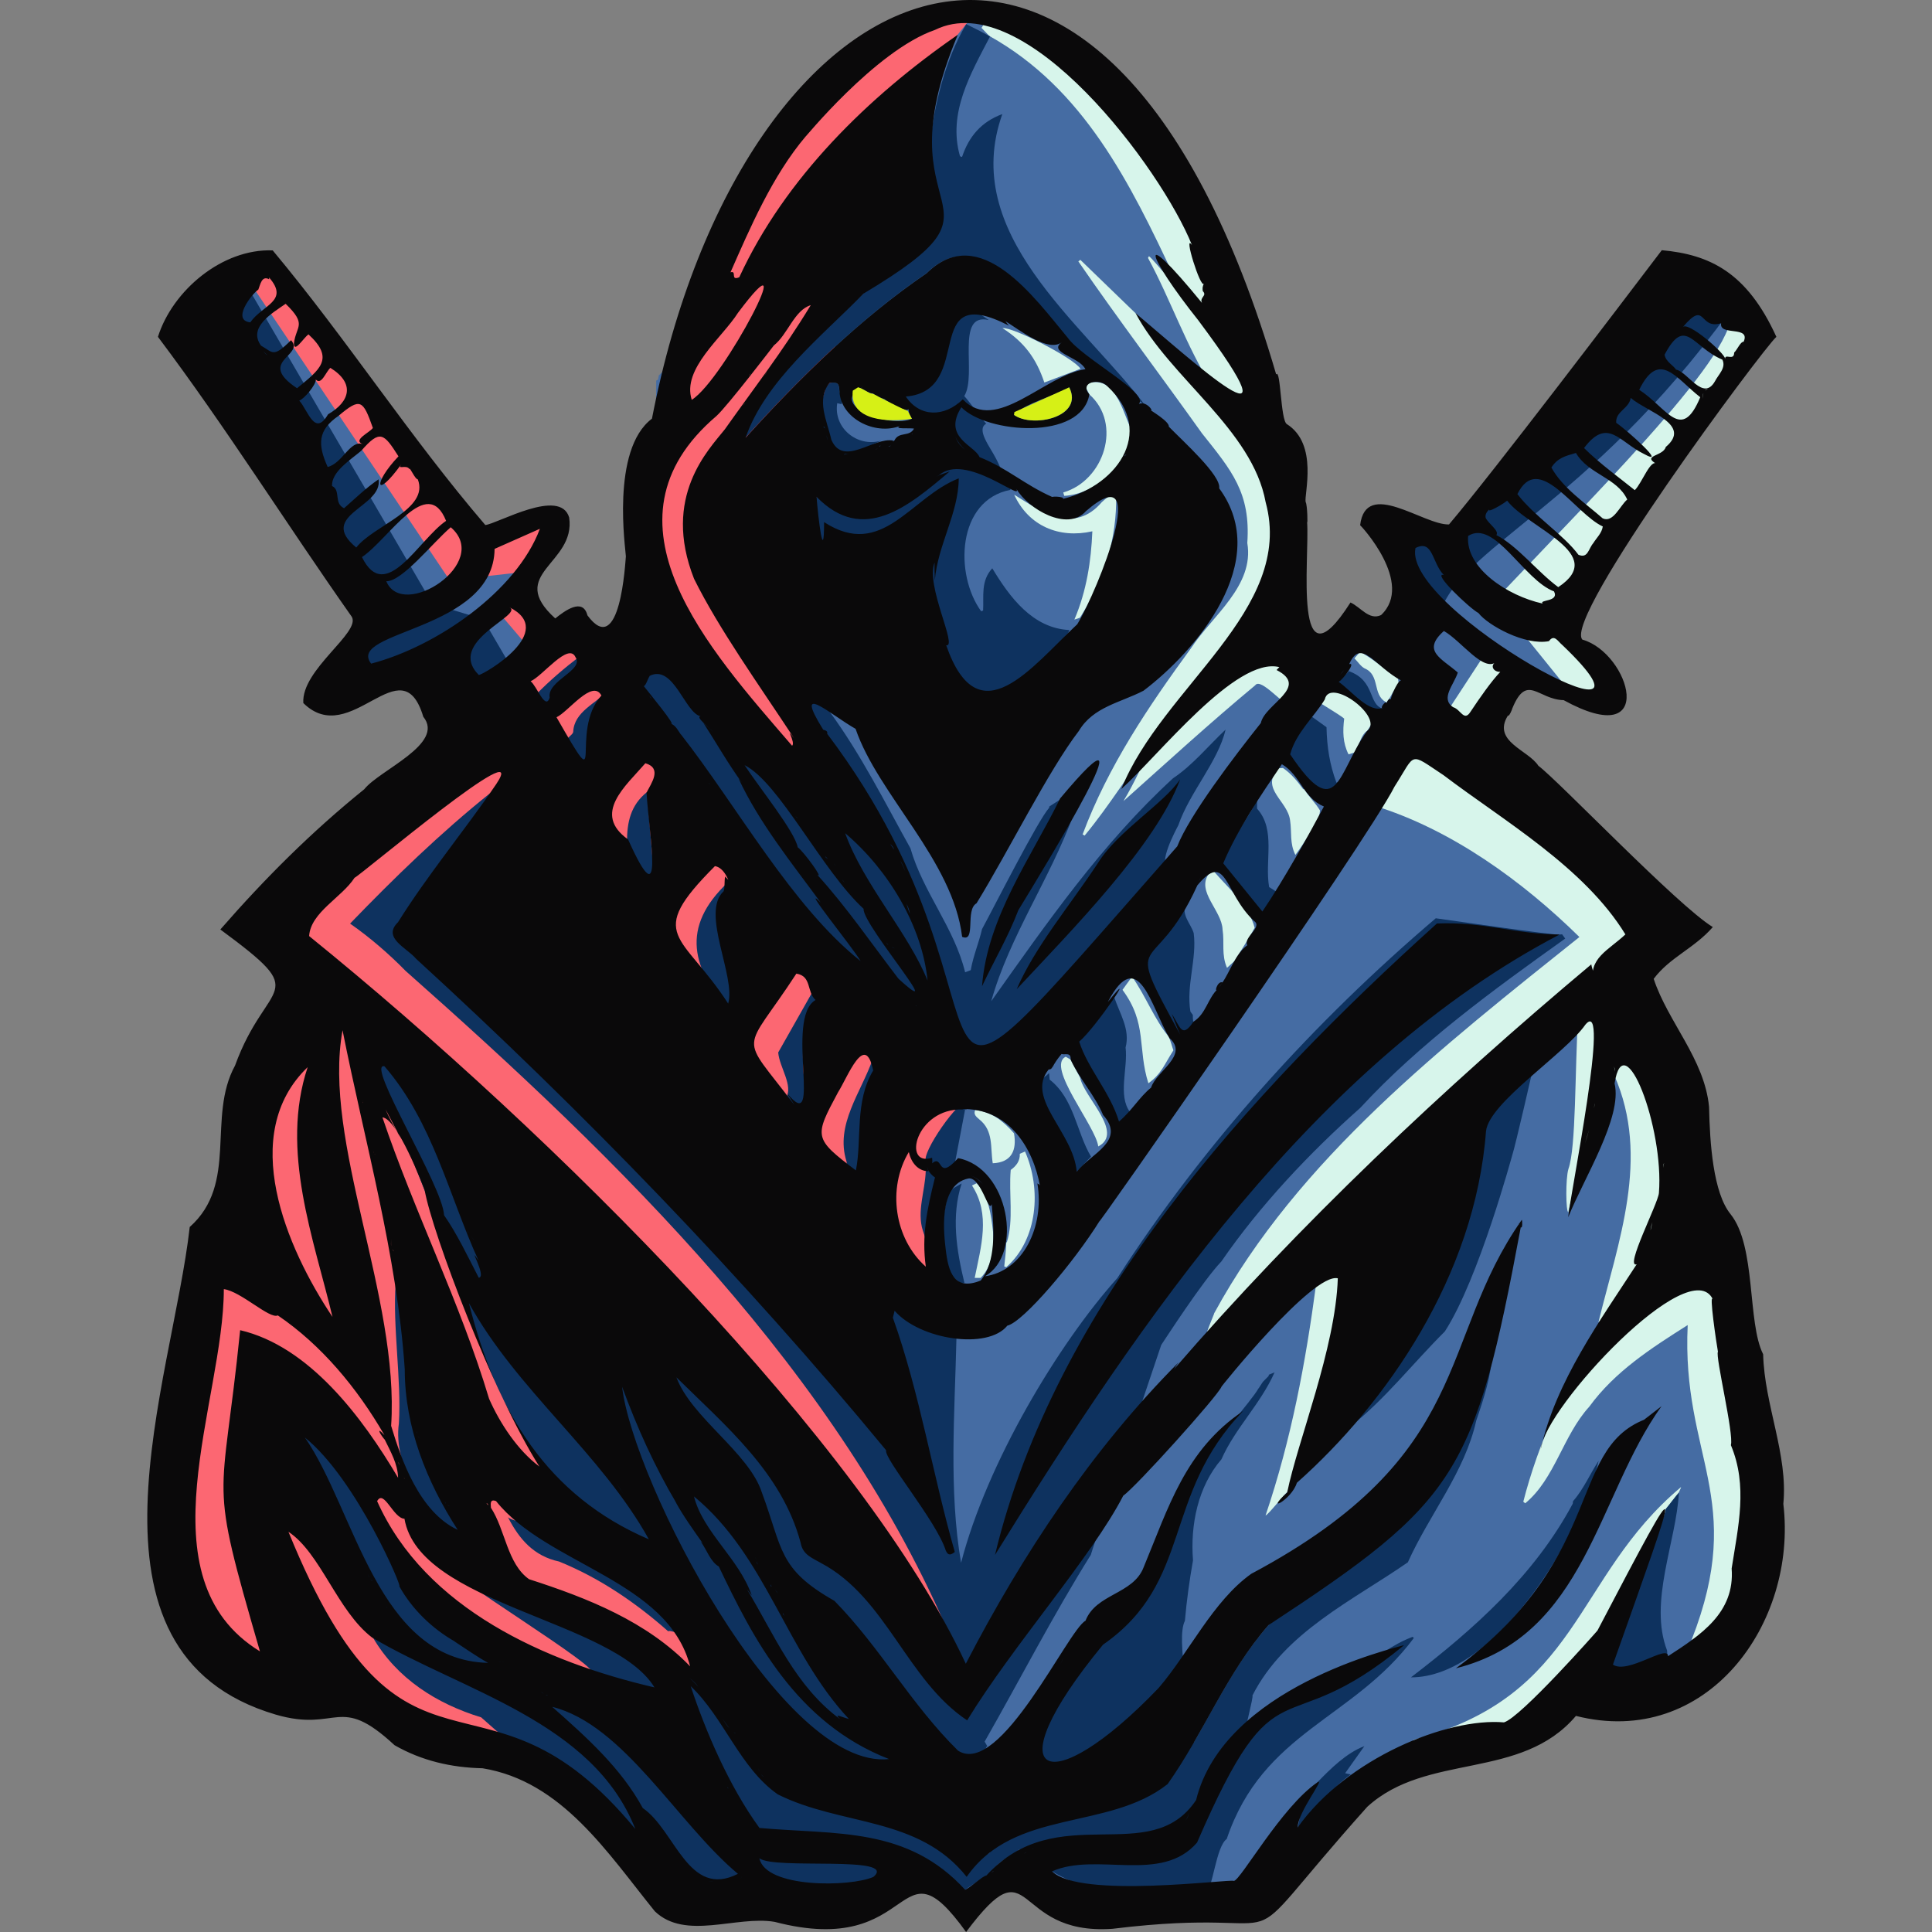 <svg width="20" height="20" viewBox="0 0 20 20" fill="none" xmlns="http://www.w3.org/2000/svg">
<rect x="0" y="0" width="20" height="20" fill="#808080" stroke="none"/>
<g clip-path="url(#clip0_4441_57710)">
<path d="M12.662 2.543C12.654 2.538 12.646 2.532 12.638 2.527C12.646 2.54 12.654 2.554 12.662 2.567C12.662 2.559 12.662 2.551 12.662 2.543ZM18.348 15.493H18.348C18.325 15.754 18.322 16.017 18.321 16.278C18.317 16.277 18.311 16.278 18.307 16.279C18.273 16.474 18.212 16.655 18.101 16.82C18.101 16.82 18.101 16.82 18.101 16.82C18.021 16.944 17.947 17.073 17.851 17.185C17.673 17.335 17.52 17.547 17.273 17.575V17.575C16.944 17.74 16.58 17.713 16.23 17.659C15.666 18.322 14.708 18.03 14.098 18.587C12.571 20.296 13.586 19.578 11.495 19.834C10.449 19.906 10.698 18.935 10.001 19.866C9.279 18.866 9.518 20.149 8.045 19.762C7.654 19.697 7.135 19.956 6.821 19.655C6.338 19.059 5.872 18.326 5.061 18.194C4.743 18.187 4.438 18.117 4.163 17.958C3.588 17.425 3.591 17.832 2.951 17.646C0.801 17.013 1.895 14.238 2.07 12.665C2.571 12.22 2.245 11.544 2.533 11.016C2.859 10.116 3.338 10.329 2.383 9.626C2.839 9.104 3.316 8.628 3.854 8.193C4.009 7.997 4.68 7.73 4.457 7.453C4.187 6.822 3.974 7.274 3.343 7.213C3.305 7.171 3.268 7.355 3.231 7.313C3.208 6.971 3.823 6.592 3.725 6.431C3.06 5.487 2.443 4.499 1.746 3.573C1.895 3.099 2.283 2.693 2.799 2.712C3.442 3.517 4.125 4.367 4.742 5.19C4.742 5.19 4.953 5.51 4.993 5.547C5.081 5.506 5.306 5.46 5.366 5.381C5.529 5.331 5.559 5.34 5.733 5.36C5.761 5.402 5.243 6.038 5.703 6.476C5.779 6.411 5.884 6.406 5.972 6.37C6.028 6.383 6.059 6.444 6.076 6.495C6.076 6.495 6.249 6.548 6.324 6.595C6.335 6.595 6.345 6.594 6.356 6.594C6.414 6.55 6.473 6.507 6.531 6.463C6.523 6.327 6.54 6.182 6.519 6.046C6.527 6.049 6.533 6.053 6.538 6.057C6.533 6.053 6.527 6.049 6.519 6.046C6.519 5.968 6.518 5.89 6.519 5.812C6.521 5.813 6.523 5.813 6.525 5.814C6.523 5.813 6.521 5.813 6.519 5.812C6.519 5.702 6.521 5.592 6.519 5.482C6.527 5.49 6.536 5.498 6.544 5.506C6.536 5.498 6.527 5.49 6.519 5.482C6.519 5.386 6.52 5.29 6.52 5.193C6.536 5.202 6.546 5.211 6.55 5.219C6.546 5.211 6.536 5.202 6.52 5.193C6.496 4.569 6.757 4.751 6.792 4.409V4.409C6.785 4.253 6.794 4.096 6.793 3.94C6.8 3.937 6.806 3.933 6.812 3.929C6.815 3.915 6.818 3.901 6.82 3.886C6.944 3.775 7.014 3.646 7.055 3.488C7.053 3.473 7.051 3.459 7.05 3.445L7.053 3.443L7.055 3.447C7.054 3.433 7.054 3.419 7.053 3.405C7.095 3.359 7.072 3.296 7.08 3.239C7.145 3.153 7.166 3.041 7.165 2.937C7.173 2.932 7.182 2.926 7.191 2.92C7.387 2.359 7.691 1.802 8.06 1.329C8.09 1.284 8.12 1.239 8.149 1.194C8.157 1.193 8.164 1.193 8.171 1.193C8.197 1.159 8.224 1.125 8.25 1.091C8.253 1.099 8.257 1.108 8.26 1.116C8.257 1.108 8.253 1.099 8.25 1.091C8.312 1.025 8.372 0.957 8.43 0.887V0.887C8.508 0.81 8.587 0.733 8.664 0.654C8.833 0.515 9.013 0.39 9.186 0.255C9.205 0.248 9.224 0.238 9.241 0.227C9.55 0.056 9.869 -0.004 10.22 0.022C10.219 0.026 10.219 0.03 10.22 0.034C10.215 0.039 10.209 0.044 10.2 0.052C10.209 0.044 10.215 0.039 10.22 0.034C11.443 0.349 12.263 1.592 12.708 2.713C12.708 2.709 12.709 2.705 12.709 2.701C12.724 2.72 12.738 2.739 12.753 2.758H12.753C12.861 3.057 12.967 3.369 12.986 3.687C13.063 3.751 13.136 3.818 13.177 3.911C13.174 3.924 13.172 3.937 13.168 3.956C13.172 3.937 13.174 3.924 13.177 3.911C13.179 3.912 13.184 3.913 13.187 3.912C13.2 4.083 13.216 4.252 13.21 4.425C13.206 4.429 13.202 4.433 13.198 4.437C13.191 4.464 13.183 4.492 13.175 4.52C13.183 4.492 13.191 4.464 13.198 4.437C13.209 4.455 13.219 4.472 13.229 4.49L13.229 4.52C13.229 4.52 13.233 4.519 13.233 4.519C13.266 4.642 13.412 4.693 13.453 4.809C13.45 4.813 13.447 4.817 13.444 4.822C13.451 4.832 13.458 4.842 13.466 4.852C13.467 4.988 13.456 5.131 13.478 5.262C13.475 5.262 13.472 5.261 13.469 5.26C13.472 5.261 13.475 5.262 13.478 5.262C13.481 5.321 13.482 5.38 13.483 5.44C13.486 5.44 13.489 5.441 13.492 5.44C13.491 5.454 13.49 5.468 13.489 5.482C13.487 5.475 13.486 5.468 13.484 5.46C13.489 5.711 13.486 5.961 13.492 6.212C13.489 6.212 13.483 6.212 13.48 6.213C13.48 6.213 13.48 6.213 13.48 6.213C13.451 6.377 13.464 6.522 13.629 6.602C13.782 6.625 14.004 6.333 14.013 6.332C14.093 6.381 14.14 6.473 14.24 6.415C14.24 6.415 14.384 6.442 14.384 6.442C14.727 6.117 14.684 5.607 14.945 5.599C15.003 5.485 15.137 5.381 15.227 5.299C15.281 5.311 15.409 5.095 15.476 5.004C15.476 5.004 16.645 3.537 16.673 3.506C16.673 3.506 17.12 2.799 17.169 2.731C17.225 2.735 17.219 2.689 17.275 2.69C17.288 2.7 17.301 2.709 17.314 2.718C17.337 2.719 17.36 2.72 17.383 2.721C17.378 2.728 17.374 2.734 17.369 2.739C17.374 2.734 17.378 2.728 17.383 2.721C17.466 2.752 17.554 2.769 17.63 2.819C17.631 2.829 17.631 2.829 17.63 2.819C17.639 2.817 17.647 2.815 17.656 2.813C17.894 3.014 18.224 3.234 18.277 3.572C18.255 3.595 18.233 3.618 18.211 3.641H18.211C18.161 3.71 18.045 3.838 18.039 3.834C18.045 3.838 18.053 3.843 18.061 3.848C18.005 3.969 17.762 4.131 17.762 4.131C17.607 4.406 17.129 5.114 17.129 5.114C17.074 5.197 16.961 5.272 16.907 5.355C16.822 5.61 16.052 6.466 16.328 6.608C16.321 6.621 16.321 6.621 16.328 6.608C16.846 7.069 16.988 7.538 16.079 7.111C16.012 7.139 15.814 7.069 15.759 7.048L15.732 7.169C15.665 7.19 15.643 7.234 15.635 7.3C15.632 7.299 15.628 7.298 15.624 7.299C15.611 7.321 15.598 7.344 15.585 7.367C15.584 7.367 15.582 7.367 15.581 7.367C15.582 7.367 15.584 7.367 15.585 7.367C15.57 7.394 15.554 7.421 15.542 7.45C15.54 7.447 15.537 7.444 15.535 7.44C15.537 7.444 15.539 7.447 15.542 7.45C15.423 7.623 15.536 7.678 15.651 7.789C15.651 7.789 15.651 7.789 15.651 7.789C15.72 7.841 15.793 7.887 15.855 7.947C15.852 7.95 15.849 7.952 15.846 7.954C15.849 7.952 15.852 7.95 15.855 7.947C15.921 7.999 15.993 8.042 16.06 8.092C16.061 8.101 16.063 8.111 16.064 8.12C16.208 8.247 16.354 8.373 16.494 8.505C16.494 8.532 16.494 8.56 16.494 8.596V8.505C16.606 8.599 16.715 8.697 16.817 8.801V8.801C16.913 8.896 17.009 8.991 17.104 9.086C17.104 9.086 17.104 9.086 17.104 9.086C17.15 9.14 17.204 9.187 17.253 9.237H17.253C17.372 9.369 17.483 9.494 17.627 9.602C17.539 9.708 17.452 9.769 17.359 9.823C17.359 9.823 17.359 9.823 17.359 9.823C17.252 9.92 17.139 10.01 17.029 10.105H17.029C17.027 10.113 17.026 10.122 17.024 10.13C17.169 10.57 17.542 10.948 17.59 11.437C17.595 11.496 17.607 11.555 17.606 11.615C17.606 11.615 17.606 11.615 17.606 11.615C17.606 11.647 17.607 11.679 17.607 11.711C17.611 11.716 17.616 11.72 17.62 11.724C17.62 11.807 17.62 11.891 17.62 11.974C17.616 11.973 17.611 11.974 17.608 11.976C17.612 12.046 17.616 12.117 17.62 12.187C17.699 12.306 17.758 12.431 17.837 12.55C17.828 12.544 17.818 12.539 17.808 12.533C17.849 12.551 17.866 12.597 17.892 12.63C17.881 12.65 17.869 12.671 17.857 12.691C17.869 12.671 17.881 12.65 17.892 12.63C17.968 12.705 17.994 12.818 17.987 12.922C17.951 12.905 17.919 12.882 17.89 12.852C17.919 12.882 17.951 12.905 17.987 12.922C17.991 13.017 18.002 13.114 18.015 13.21C18.022 13.215 18.028 13.22 18.035 13.225C18.029 13.472 18.09 13.709 18.119 13.95L18.119 13.95C18.126 13.955 18.134 13.96 18.142 13.965C18.131 14.149 18.225 14.324 18.207 14.503C18.226 14.581 18.247 14.659 18.266 14.737C18.266 14.737 18.266 14.737 18.266 14.737C18.283 14.879 18.314 15.018 18.341 15.159C18.348 15.164 18.355 15.17 18.363 15.176C18.353 15.28 18.383 15.396 18.348 15.493L18.348 15.493ZM14.262 6.421C14.281 6.429 14.288 6.44 14.289 6.452C14.288 6.44 14.281 6.429 14.262 6.421ZM13.433 4.84C13.435 4.834 13.439 4.828 13.443 4.822C13.439 4.828 13.436 4.834 13.433 4.84ZM14.415 17.985C14.415 17.985 14.414 17.984 14.414 17.983L14.415 17.985Z" fill="#456CA3"/>
<path d="M9.933 0.022L10.035 0.209L9.594 0.753L8.716 2.798L8.284 7.57L10.013 11.302L9.556 13.242L8.924 13.346L9.742 15.773L10.012 19.179L6.576 19.136L5.26 18.18C5.26 18.18 1.511 17.767 1.897 15.133C2.264 12.632 3.197 10.224 3.197 10.224L2.864 9.557L4.756 7.57L5.589 6.839L5.152 6.327L5.501 5.912L4.655 6.007L2.552 2.872L2.748 2.717L4.938 5.712L5.555 5.383L5.741 5.458L5.725 5.712L5.388 6.244L5.877 6.637L6.618 6.762L6.681 5.238L7.701 1.81L8.897 0.605L9.933 0.022Z" fill="#FC6772"/>
<path d="M10.28 12.753C10.29 12.919 10.276 13.105 10.151 13.229C10.132 13.229 10.112 13.229 10.09 13.229C10.155 12.905 10.257 12.573 10.062 12.272C10.083 12.262 10.097 12.255 10.11 12.249C10.236 12.38 10.26 12.578 10.28 12.753V12.753Z" fill="#D7F5EB"/>
<path d="M14.42 7.165C14.4 7.202 14.38 7.239 14.353 7.272L14.351 7.268L14.346 7.268C14.205 7.189 14.289 6.987 14.126 6.919C14.085 6.897 14.056 6.85 14.021 6.815C14.041 6.792 14.061 6.77 14.08 6.748C14.219 6.824 14.343 6.932 14.472 7.024C14.475 7.043 14.478 7.062 14.48 7.081C14.46 7.109 14.441 7.138 14.42 7.165V7.165Z" fill="#D7F5EB"/>
<path d="M11.179 6.395C11.165 6.4 11.15 6.404 11.122 6.414C11.249 6.115 11.295 5.808 11.308 5.5C10.963 5.578 10.647 5.444 10.499 5.121C10.785 5.3 11.119 5.533 11.406 5.198C11.45 5.158 11.492 5.12 11.554 5.119C11.565 5.58 11.427 6.008 11.179 6.395V6.395Z" fill="#D7F5EB"/>
<path d="M11.277 4.083C11.268 4.063 11.257 4.044 11.246 4.025C11.248 4.006 11.248 3.972 11.255 3.97C11.531 3.879 11.616 4.232 11.699 4.422C11.727 4.77 11.36 5.115 11.017 5.133C11.014 5.123 11.011 5.112 11.007 5.098C11.43 4.975 11.62 4.386 11.277 4.083V4.083Z" fill="#D7F5EB"/>
<path d="M12.099 10.733C12.12 10.78 12.135 10.841 12.147 10.873C12.054 11.017 12.024 11.117 11.888 11.214C11.773 10.851 11.879 10.596 11.62 10.247C11.65 10.206 11.678 10.166 11.719 10.11C11.865 10.319 11.943 10.54 12.099 10.733H12.099Z" fill="#D7F5EB"/>
<path d="M10.463 12.111C10.52 12.07 10.56 12.019 10.557 11.944C10.575 11.936 10.593 11.928 10.611 11.92C10.781 12.306 10.746 12.828 10.417 13.118C10.41 13.115 10.403 13.113 10.396 13.11C10.405 13.028 10.415 12.941 10.417 12.861L10.423 12.86C10.496 12.627 10.441 12.357 10.463 12.111Z" fill="#D7F5EB"/>
<path d="M12.779 9.949C12.759 9.967 12.74 9.985 12.702 10.019C12.642 9.883 12.677 9.759 12.656 9.623C12.649 9.426 12.383 9.231 12.512 9.048C12.529 9.039 12.547 9.031 12.566 9.021C12.718 9.195 12.932 9.381 12.988 9.604C12.925 9.723 12.849 9.834 12.779 9.949Z" fill="#D7F5EB"/>
<path d="M13.561 8.626C13.507 8.709 13.473 8.766 13.41 8.85C13.349 8.729 13.374 8.62 13.355 8.493C13.33 8.289 13.048 8.17 13.227 7.959C13.227 7.959 13.23 7.954 13.23 7.954C13.249 7.952 13.268 7.951 13.281 7.95C13.369 8.012 13.428 8.084 13.49 8.169C13.495 8.17 13.499 8.17 13.503 8.171C13.55 8.249 13.617 8.311 13.664 8.389C13.662 8.479 13.601 8.549 13.561 8.626H13.561Z" fill="#D7F5EB"/>
<path d="M11.181 11.155C11.224 11.365 11.64 11.724 11.369 11.868C11.344 11.659 10.825 11.041 11.032 10.939C11.048 10.948 11.066 10.958 11.082 10.968C11.082 10.968 11.085 10.972 11.084 10.972C11.117 11.032 11.148 11.094 11.181 11.155V11.155Z" fill="#D7F5EB"/>
<path d="M10.277 12.042C10.25 11.879 10.288 11.708 10.138 11.588C10.11 11.563 10.074 11.539 10.095 11.491C10.262 11.507 10.383 11.602 10.497 11.732C10.527 11.903 10.475 12.034 10.277 12.042Z" fill="#D7F5EB"/>
<path d="M15.641 17.919C15.357 17.943 15.219 17.942 14.946 18.029C14.942 18.023 14.631 18.018 14.628 18.012C16.368 17.555 16.278 16.337 17.402 15.394C17.409 15.401 17.22 15.765 17.227 15.772C16.837 16.174 16.872 16.878 16.269 17.198C16.264 17.207 15.67 17.916 15.641 17.919V17.919Z" fill="#D7F5EB"/>
<path d="M17.891 14.075C17.888 14.074 17.746 13.018 17.661 12.761C17.63 12.775 16.89 9.942 17.034 9.818C16.982 9.564 15.047 7.869 14.651 7.756C14.557 7.916 14.328 8.157 14.221 8.339C15.022 8.583 15.764 9.124 16.35 9.7C14.944 10.825 13.441 11.992 12.569 13.595C12.576 13.6 12.312 14.149 12.643 13.754C12.909 13.504 13.28 13.419 13.625 13.289C13.515 14.111 13.367 14.901 13.101 15.688C13.129 15.682 13.306 15.454 13.323 15.45C13.663 14.701 13.755 13.974 13.903 13.164C14.254 12.993 15.102 11.741 16.338 10.489C16.301 11.102 16.317 11.876 16.236 12.102C16.206 12.203 16.209 12.54 16.235 12.549C16.253 12.447 16.284 12.361 16.339 12.276C16.335 12.264 16.331 12.252 16.327 12.24C16.34 12.206 16.341 12.165 16.366 12.137C16.364 12.126 16.379 12.03 16.404 12.002C16.4 11.99 16.397 11.978 16.394 11.966C16.41 11.914 16.426 11.862 16.442 11.81C16.445 11.812 16.537 11.455 16.541 11.455C16.538 11.443 16.535 11.43 16.532 11.418C16.538 11.399 16.62 11.273 16.711 11.132C17.087 11.983 16.75 12.857 16.547 13.688C16.568 13.669 16.604 13.658 16.65 13.653C16.223 14.237 15.916 14.967 15.769 15.546C15.776 15.552 15.782 15.557 15.789 15.562C16.097 15.308 16.179 14.861 16.452 14.562C16.718 14.197 17.092 13.957 17.471 13.717C17.405 15.083 18.085 15.509 17.511 16.977C18.573 16.494 18.007 14.764 17.891 14.075L17.891 14.075Z" fill="#D7F5EB"/>
<path d="M13.5 6.967C13.508 6.945 13.515 6.928 13.522 6.919C13.295 6.714 13.014 6.714 12.761 6.802C13.501 6.183 13.22 5.714 13.21 4.883C13.211 4.883 13.211 4.884 13.212 4.885C13.209 4.87 13.212 4.853 13.212 4.838C13.133 4.612 12.936 3.834 12.92 3.751C12.443 2.365 11.638 0.815 10.216 0.186C10.205 0.192 10.171 0.283 10.16 0.288C10.187 0.316 10.214 0.344 10.241 0.372C11.218 0.916 11.701 1.897 12.158 2.873C12.098 2.851 12.048 2.828 12.039 2.809C12.032 2.807 11.928 2.677 11.894 2.652C11.893 2.654 11.888 2.662 11.884 2.67C12.117 3.099 12.281 3.588 12.548 4.007C12.505 3.963 11.754 3.244 11.184 2.69C11.177 2.695 11.17 2.701 11.163 2.706C11.577 3.308 12.019 3.891 12.443 4.486C12.75 4.871 12.948 5.102 12.912 5.621C12.987 6.063 12.548 6.376 12.331 6.708C11.89 7.311 11.472 7.929 11.207 8.638C11.214 8.642 11.221 8.646 11.228 8.65C11.493 8.329 11.694 7.992 11.948 7.665C11.846 7.873 11.752 8.089 11.63 8.293C12.08 7.891 12.528 7.481 12.994 7.094C13.054 7.009 13.291 7.313 13.382 7.319C13.397 7.298 13.42 7.222 13.444 7.142C13.613 7.247 13.869 7.398 13.915 7.439C13.899 7.569 13.9 7.691 13.96 7.809C13.986 7.801 14.003 7.795 14.021 7.79C14.027 7.78 14.034 7.77 14.04 7.76C14.039 7.755 14.035 7.749 14.043 7.747C14.079 7.689 14.092 7.61 14.148 7.568C14.148 7.568 14.151 7.568 14.151 7.568C14.179 7.526 14.21 7.49 14.208 7.437C13.977 7.083 13.67 7.031 13.5 6.967Z" fill="#D7F5EB"/>
<path d="M10.378 3.397C10.486 3.382 11.13 3.716 11.185 3.818C11.056 3.867 10.928 3.916 10.811 3.96C10.726 3.706 10.6 3.54 10.378 3.397Z" fill="#D7F5EB"/>
<path d="M17.899 3.159C18.122 3.513 16.684 4.936 15.481 6.207L16.191 7.086L15.378 6.76L14.965 7.392L15.163 7.719L15.732 7.01L16.593 7.311L16.684 7.157L16.263 6.481L18.247 3.456L17.899 3.159L17.899 3.159Z" fill="#D7F5EB"/>
<path d="M8.59 7.37C8.917 7.816 9.159 8.305 9.425 8.782C9.554 9.234 9.879 9.604 9.991 10.065C10.014 10.056 10.032 10.05 10.049 10.043C10.076 9.891 10.133 9.761 10.166 9.618C10.3 9.371 10.741 8.497 10.861 8.362C10.861 8.358 10.861 8.353 10.862 8.349C10.899 8.325 10.936 8.302 10.973 8.278C10.997 8.437 11.103 8.437 11.113 8.433C10.872 9.094 10.45 9.692 10.261 10.365C10.836 9.555 11.406 8.733 12.144 8.056C12.348 7.92 12.51 7.719 12.687 7.553C12.61 7.884 12.315 8.202 12.198 8.543C12.165 8.605 11.982 8.953 12.099 8.972C11.466 9.708 10.985 10.581 10.174 11.145C10.046 10.765 9.583 11.155 9.4 10.805C9.34 10.59 8.56 10.302 8.412 10.128C8.383 10.005 6.556 7.093 6.501 6.977C6.199 6.343 8.628 8.148 8.283 7.764C8.254 7.692 8.372 7.274 8.35 7.193C8.43 7.208 8.528 7.314 8.59 7.37V7.37Z" fill="#0E325F"/>
<path d="M8.151 3.735C8.387 3.501 8.696 3.272 8.939 3.039C8.94 3.035 8.94 3.031 8.94 3.027C9.2 2.9 9.657 1.823 9.625 1.511C9.668 1.089 9.786 0.614 10.002 0.25C10.085 0.29 10.168 0.333 10.249 0.377C10.048 0.764 9.809 1.168 9.938 1.618L9.959 1.625C10.029 1.416 10.155 1.262 10.376 1.181C9.934 2.42 11.196 3.333 11.854 4.195C11.59 3.999 11.27 3.764 11.027 3.543C10.688 3.137 10.145 2.284 9.591 2.828C8.903 3.298 8.281 3.91 7.717 4.531C7.712 4.527 7.706 4.523 7.701 4.518C7.835 4.241 7.96 3.973 8.151 3.735Z" fill="#0E325F"/>
<path d="M8.452 4.403C8.444 4.307 8.526 4.105 8.547 4.014C8.561 3.997 8.575 3.979 8.588 3.962C8.675 3.957 8.684 3.967 8.689 4.051C8.701 4.093 8.731 4.136 8.712 4.184C8.697 4.18 8.682 4.177 8.667 4.174C8.626 4.431 8.875 4.633 9.121 4.562C8.689 4.761 8.582 4.817 8.452 4.403V4.403Z" fill="#0E325F"/>
<path d="M10.272 5.883C10.15 6.016 10.186 6.174 10.177 6.32C10.17 6.323 10.164 6.326 10.157 6.328C9.879 5.946 9.906 5.177 10.46 5.071C10.459 5.063 10.459 5.054 10.458 5.046C10.445 5.045 10.32 4.758 10.311 4.748C10.311 4.748 10.311 4.748 10.311 4.748C10.25 4.627 10.102 4.446 10.209 4.386C10.167 4.341 10.027 4.147 9.982 4.1C10.118 3.88 9.884 3.231 10.236 3.313C10.157 3.267 10.028 3.141 9.939 3.149C9.633 3.44 9.833 3.949 9.272 4.001C9.286 4.027 9.55 4.446 9.696 4.679C9.365 4.889 8.598 5.181 8.452 5.143C7.942 5.98 9.155 7.26 10.036 7.262C10.917 7.264 10.772 6.832 11.058 6.552C11.062 6.542 11.066 6.532 11.07 6.522C10.689 6.504 10.452 6.181 10.272 5.883H10.272Z" fill="#0E325F"/>
<path d="M8.153 11.411C8.151 11.396 8.143 11.383 8.136 11.369C8.216 11.238 8.068 11.049 8.056 10.895C8.176 10.683 8.294 10.475 8.412 10.266C8.434 10.297 8.456 10.327 8.476 10.355C8.209 10.706 8.347 11.154 8.347 11.557C8.341 11.562 8.335 11.567 8.329 11.572C8.261 11.529 8.206 11.471 8.153 11.411L8.153 11.411Z" fill="#0E325F"/>
<path d="M6.291 7.153C6.048 7.431 6.137 7.666 6.097 7.99C5.958 7.901 5.962 7.743 5.876 7.644C5.896 7.62 5.934 7.597 5.934 7.574C5.944 7.369 6.165 7.283 6.291 7.153Z" fill="#0E325F"/>
<path d="M5.547 7.192C5.687 7.048 5.843 6.915 6.006 6.791C6.113 6.949 5.658 7.073 5.693 7.279C5.693 7.295 5.677 7.31 5.654 7.352C5.611 7.288 5.579 7.24 5.547 7.192V7.192Z" fill="#0E325F"/>
<path d="M14.957 13.783C14.628 14.11 14.336 14.488 13.971 14.774C14.68 14.035 14.877 13.162 15.005 12.13C15.094 11.578 15.428 11.326 15.888 10.982C15.855 11.125 15.69 11.848 15.655 11.958C15.653 11.96 15.31 13.237 14.957 13.783H14.957Z" fill="#0E325F"/>
<path d="M16.281 15.566C16.282 15.558 16.283 15.549 16.284 15.54C16.393 15.417 16.459 15.259 16.549 15.122C16.369 15.895 15.489 17.365 14.606 17.364C15.26 16.863 15.884 16.308 16.281 15.566V15.566Z" fill="#0E325F"/>
<path d="M17.258 17.087C17.258 17.093 17.262 17.191 17.262 17.196C17.141 17.239 16.858 17.241 16.831 17.26C16.792 17.252 16.485 17.42 16.435 17.41C16.578 16.977 17.236 15.778 17.242 15.622C17.263 15.599 17.358 15.472 17.38 15.45C17.353 15.963 17.064 16.583 17.258 17.087V17.087Z" fill="#0E325F"/>
<path d="M4.738 15.683C4.756 15.721 4.73 15.88 4.757 15.935C4.394 15.731 4.069 15.155 4.129 14.737C4.157 14.278 4.063 13.733 4.096 13.287C4.261 14.078 4.198 15.014 4.738 15.683Z" fill="#0E325F"/>
<path d="M9.984 13.282C9.97 13.282 9.956 13.282 9.942 13.282L9.942 13.282C9.638 13.067 9.755 12.651 9.818 12.336C9.861 12.304 9.908 12.277 9.955 12.251C9.845 12.591 9.902 12.944 9.984 13.282V13.282Z" fill="#0E325F"/>
<path d="M9.621 12.487C9.61 12.615 9.793 13.483 9.553 12.738C9.49 12.542 9.576 12.329 9.583 12.126C9.596 12.125 9.594 12.037 9.587 12.026C9.526 11.943 9.949 11.348 10.001 11.421C10.006 11.422 9.874 12.08 9.88 12.081C9.862 12.181 9.632 12.387 9.621 12.487V12.487Z" fill="#0E325F"/>
<path d="M9.036 10.959C9.048 11.001 9.06 11.044 9.07 11.08C8.886 11.438 8.897 11.822 8.9 12.204C8.891 12.207 8.882 12.211 8.874 12.215C8.823 12.182 8.772 12.148 8.721 12.115C8.767 12.099 8.77 12.063 8.763 12.023C8.642 11.642 8.917 11.306 9.036 10.959H9.036Z" fill="#0E325F"/>
<path d="M13.132 16.824C12.812 17.186 12.599 17.623 12.358 18.039C12.334 17.691 12.169 16.964 12.266 16.779C12.284 16.569 12.314 16.355 12.35 16.153C12.321 15.788 12.4 15.389 12.644 15.107C12.786 14.785 13.05 14.533 13.194 14.207C13.174 14.215 13.155 14.223 13.135 14.231C13.135 14.236 13.134 14.24 13.133 14.244C13.115 14.262 13.096 14.281 13.078 14.3C13.073 14.301 13.029 14.376 13.025 14.377C12.965 14.489 12.54 14.969 12.425 15.166C12.207 15.538 12.026 15.973 11.918 16.392C11.793 16.658 11.409 16.812 11.199 17.007C10.988 17.256 10.527 18.052 10.198 18.636C10.186 18.348 10.182 18.094 10.22 18.076C10.21 18.059 10.2 18.042 10.193 18.029C10.56 17.385 10.901 16.721 11.292 16.096C11.293 16.081 11.7 14.875 12.021 13.923C12.062 13.863 12.448 13.263 12.644 13.058C13.038 12.485 13.557 11.933 14.08 11.47C14.699 10.798 15.459 10.247 16.203 9.716C16.191 9.699 16.181 9.685 16.171 9.672C16.162 9.672 16.153 9.673 16.144 9.674C16.142 9.692 14.879 9.507 14.863 9.506C13.599 10.582 12.467 11.834 11.567 13.23C10.958 13.909 10.218 15.14 9.949 16.178C9.82 15.431 9.884 14.614 9.901 13.855C9.648 13.854 4.755 8.653 5.076 8.209C4.56 8.622 4.082 9.086 3.624 9.561C3.829 9.704 4.028 9.876 4.199 10.051C6.415 12.013 8.684 14.211 9.846 16.965C9.848 17.031 9.854 17.095 9.863 17.157C9.981 17.896 9.077 15.539 8.403 15.182C8.313 15.13 4.374 11.306 4.141 11.073C4.141 11.064 3.977 11.02 3.977 11.011C3.948 10.997 3.92 10.982 3.884 10.964C3.906 11.122 4.741 13.174 4.708 13.133C4.918 13.947 5.3 14.769 5.774 15.451C6.109 15.622 5.453 15.851 5.259 15.707C5.376 15.936 5.528 16.109 5.788 16.165C6.207 16.335 6.581 16.59 6.919 16.889C6.908 16.86 7.195 16.963 7.193 16.963C7.24 17.089 7.233 17.194 7.198 17.286C6.786 17.091 4.945 16.216 4.655 16.215C4.474 16.214 6.329 17.322 6.111 17.32C5.623 17.317 4.788 16.724 4.291 16.349C4.06 16.174 3.349 14.732 3.131 14.663C2.895 14.55 4.082 17.081 3.86 16.951C4.11 17.378 4.52 17.637 4.981 17.778C5.705 18.431 7.063 19.413 7.329 19.745C8.127 19.816 9.075 19.385 9.99 19.563C10.045 19.523 10.102 19.491 10.153 19.451C10.17 19.464 10.185 19.478 10.199 19.491C10.217 19.513 10.225 19.475 10.227 19.401C10.229 19.401 10.232 19.4 10.234 19.4C10.3 19.327 10.4 19.21 10.499 19.219C10.516 19.193 10.533 19.167 10.545 19.148C10.602 19.133 10.94 19.349 10.889 19.371C11.366 19.658 11.73 19.551 12.249 19.688C12.241 19.667 12.477 19.66 12.472 19.647C12.559 19.532 12.588 19.117 12.699 19.037C13.075 17.923 14.005 17.802 14.635 16.958C14.632 16.953 14.628 16.949 14.625 16.944C14.52 16.983 14.423 17.038 14.33 17.099C14.391 17.078 13.681 17.525 13.237 17.733C13.11 17.807 12.976 17.888 12.889 17.943C12.884 17.906 12.979 17.562 12.965 17.552C13.298 16.896 14.003 16.569 14.574 16.173C14.796 15.678 15.164 15.239 15.282 14.706C15.361 14.477 15.439 14.237 15.449 13.994C15.44 13.994 15.338 13.625 15.329 13.625C14.853 15.979 14.386 15.608 13.132 16.824L13.132 16.824ZM10.225 19.194C10.224 19.189 10.224 19.184 10.224 19.179C10.233 19.177 10.243 19.175 10.253 19.173C10.244 19.18 10.234 19.186 10.225 19.194Z" fill="#0E325F"/>
<path d="M13.636 18.452C13.775 18.308 13.94 18.145 14.124 18.076C14.06 18.166 13.995 18.257 13.925 18.356C13.958 18.364 13.971 18.367 13.984 18.369C13.767 18.521 13.626 18.737 13.433 18.918C13.477 18.748 13.44 18.762 13.526 18.609C13.509 18.605 13.648 18.455 13.636 18.452V18.452Z" fill="#0E325F"/>
<path d="M6.491 8.72C6.489 8.511 6.53 8.333 6.697 8.2C6.724 8.528 6.752 8.856 6.78 9.195C6.651 9.078 6.567 8.879 6.491 8.72Z" fill="#0E325F"/>
<path d="M7.539 9.131C7.537 9.16 7.543 9.207 7.53 9.213C7.286 9.462 7.627 10.155 7.603 10.491C7.597 10.495 7.59 10.5 7.583 10.504C7.157 10.036 7.039 9.597 7.539 9.131V9.131Z" fill="#0E325F"/>
<path d="M13.528 7.434C13.534 7.428 13.539 7.423 13.544 7.417C13.556 7.418 13.567 7.418 13.579 7.418C13.631 7.455 13.683 7.493 13.732 7.528C13.736 7.73 13.765 7.917 13.835 8.102C13.86 8.096 13.877 8.091 13.894 8.087C13.873 8.134 13.851 8.181 13.83 8.228C13.799 8.245 13.768 8.261 13.729 8.281C13.6 8.117 13.452 7.966 13.32 7.803C13.338 7.746 13.363 7.706 13.37 7.657C13.422 7.582 13.462 7.497 13.528 7.434V7.434Z" fill="#0E325F"/>
<path d="M11.699 11.513C11.663 11.551 11.627 11.589 11.578 11.643C11.452 11.362 11.341 11.086 11.144 10.854V10.772C11.274 10.622 11.404 10.472 11.534 10.322C11.593 10.498 11.701 10.655 11.652 10.844C11.678 11.056 11.569 11.344 11.699 11.513V11.513Z" fill="#0E325F"/>
<path d="M13.222 9.237C13.175 9.314 13.128 9.391 13.076 9.475C12.927 9.29 12.79 9.121 12.644 8.941V8.867C12.767 8.669 12.909 8.489 13.013 8.283C13.013 8.315 13.013 8.347 13.013 8.371C13.211 8.591 13.09 8.91 13.138 9.183C13.174 9.205 13.198 9.221 13.222 9.237V9.237Z" fill="#0E325F"/>
<path d="M11.294 11.973C11.245 12.024 11.197 12.075 11.146 12.13C10.973 11.832 10.83 11.572 10.729 11.253C10.711 11.2 10.813 11.16 10.86 11.108C10.862 11.129 10.864 11.149 10.866 11.176C11.121 11.376 11.143 11.72 11.294 11.973L11.294 11.973Z" fill="#0E325F"/>
<path d="M12.348 10.506C12.347 10.557 12.356 10.607 12.365 10.657C12.329 10.696 12.292 10.735 12.241 10.79C12.094 10.534 11.992 10.29 11.801 10.064V9.987C11.95 9.793 12.185 9.62 12.243 9.371C12.253 9.366 12.264 9.361 12.274 9.356C12.229 9.477 12.326 9.559 12.357 9.659C12.392 9.925 12.278 10.197 12.323 10.472C12.331 10.483 12.34 10.495 12.348 10.506V10.506Z" fill="#0E325F"/>
<path d="M14.319 7.337C14.319 7.346 14.32 7.356 14.32 7.365C14.315 7.37 14.31 7.375 14.305 7.38C14.288 7.384 14.271 7.387 14.249 7.392C14.135 7.269 13.963 7.212 13.845 7.076C13.891 7.026 13.928 6.987 13.964 6.948C14.242 7.048 14.16 7.297 14.319 7.337Z" fill="#0E325F"/>
<path d="M5.002 7.262L5.287 6.898L5.002 6.41L4.477 6.251L2.538 2.927L2.144 3.08L3.909 6.383L3.65 6.839L3.693 7.044L4.438 6.925L5.002 7.262Z" fill="#0E325F"/>
<path d="M14.513 5.517L14.943 5.629L17.358 2.872L17.694 2.954L17.899 3.229C16.437 5.248 15.08 5.677 14.899 6.374L14.513 5.517V5.517Z" fill="#0E325F"/>
<path d="M10.3 16.097C10.92 13.515 12.922 11.322 14.875 9.56C15.362 9.539 15.688 9.671 16.145 9.674C13.624 10.991 11.802 13.669 10.3 16.097V16.097ZM18.461 15.568C18.609 16.809 17.668 18.106 16.314 17.763C15.743 18.435 14.772 18.139 14.154 18.704C12.606 20.435 13.634 19.707 11.515 19.967C10.455 20.04 10.708 19.056 10.001 20C9.27 18.986 9.512 20.286 8.019 19.895C7.622 19.828 7.097 20.09 6.779 19.786C6.289 19.181 5.817 18.439 4.995 18.305C4.672 18.298 4.364 18.227 4.084 18.066C3.502 17.526 3.505 17.938 2.856 17.75C0.678 17.109 1.786 14.296 1.964 12.702C2.471 12.251 2.14 11.566 2.433 11.031C2.764 10.119 3.248 10.335 2.281 9.622C2.743 9.092 3.226 8.61 3.771 8.17C3.929 7.97 4.609 7.701 4.382 7.42C4.156 6.667 3.632 7.763 3.14 7.278C3.117 6.931 3.74 6.547 3.641 6.384C2.967 5.427 2.341 4.426 1.635 3.487C1.786 3.007 2.301 2.572 2.823 2.592C3.592 3.513 4.246 4.528 5.024 5.435C5.153 5.421 5.799 5.044 5.892 5.357C5.963 5.84 5.234 5.937 5.748 6.402C5.845 6.324 6.033 6.183 6.081 6.37C6.422 6.833 6.473 5.814 6.479 5.759C6.478 5.695 6.319 4.657 6.749 4.334C7.68 -0.461 11.446 -2.169 13.211 3.876C13.258 3.812 13.256 4.35 13.321 4.39C13.651 4.598 13.498 5.12 13.516 5.197C13.535 5.228 13.538 5.451 13.531 5.4C13.559 5.775 13.377 7.183 13.98 6.237C14.085 6.284 14.174 6.426 14.297 6.367C14.645 6.038 14.085 5.437 14.08 5.437C14.139 4.949 14.736 5.437 15 5.429C15.466 4.879 16.774 3.154 17.203 2.59C17.697 2.635 18.084 2.817 18.389 3.487C18.248 3.612 16.181 6.392 16.38 6.621C16.873 6.759 17.173 7.789 16.187 7.248C15.921 7.242 15.807 6.966 15.656 7.332C15.655 7.342 15.62 7.425 15.61 7.407C15.443 7.676 15.822 7.764 15.925 7.927C16.137 8.086 17.37 9.378 17.731 9.597C17.537 9.819 17.285 9.91 17.119 10.133C17.266 10.579 17.644 10.962 17.692 11.457C17.7 11.837 17.735 12.347 17.914 12.568C18.182 12.9 18.086 13.691 18.252 14.019C18.265 14.545 18.511 15.055 18.461 15.568L18.461 15.568ZM17.218 12.09C17.219 12.072 17.221 12.055 17.227 12.039C17.216 12.054 17.219 12.072 17.218 12.09ZM17.637 4.046C17.652 4.04 17.666 4.033 17.68 4.025C17.616 4.038 17.631 4.114 17.618 4.161C17.624 4.126 17.63 4.086 17.637 4.046L17.637 4.046ZM17.419 3.388C17.467 3.318 17.859 3.657 17.859 3.716C17.853 3.654 17.952 3.742 17.952 3.65C17.986 3.617 18.018 3.535 18.05 3.538C18.126 3.366 17.794 3.483 17.817 3.346C17.582 3.417 17.665 3.095 17.419 3.388V3.388ZM17.232 3.671C17.239 3.742 17.333 3.79 17.349 3.826C17.472 3.847 17.631 4.161 17.753 3.947C17.79 3.875 17.871 3.808 17.83 3.723C17.518 3.592 17.447 3.267 17.232 3.671ZM16.969 4.035C17.259 4.223 17.405 4.582 17.601 4.112C17.351 3.918 17.176 3.614 16.969 4.035ZM16.605 4.419C16.615 4.416 16.629 4.418 16.641 4.419C16.629 4.418 16.615 4.416 16.605 4.419ZM16.398 4.638C16.556 4.797 16.805 4.977 16.923 5.074C16.997 5.004 17.091 4.735 17.154 4.806C16.986 4.712 17.218 4.726 17.244 4.627C17.522 4.393 17.051 4.266 16.881 4.119C16.864 4.232 16.721 4.258 16.731 4.377C16.85 4.458 17.273 4.84 17.016 4.698C16.764 4.576 16.642 4.314 16.398 4.638H16.398ZM16.916 5.084C16.9 5.105 16.88 5.124 16.863 5.145C16.88 5.124 16.9 5.105 16.916 5.084ZM16.06 4.84C16.175 5.05 16.412 5.209 16.591 5.366C16.7 5.416 16.768 5.237 16.845 5.171C16.74 4.944 16.445 4.912 16.314 4.689C16.206 4.72 16.123 4.74 16.06 4.84V4.84ZM15.88 4.907C15.933 4.903 15.96 4.865 15.991 4.825C15.96 4.865 15.933 4.903 15.88 4.907ZM15.708 5.115C15.888 5.349 16.186 5.535 16.34 5.743C16.439 5.784 16.442 5.682 16.494 5.622C16.526 5.569 16.582 5.52 16.592 5.45C16.299 5.314 15.929 4.666 15.708 5.115V5.115ZM15.38 5.362C15.409 5.422 15.524 5.496 15.49 5.539C15.706 5.648 15.918 5.922 16.131 6.078C16.651 5.734 15.827 5.474 15.602 5.183C15.528 5.242 15.309 5.358 15.475 5.214C15.439 5.259 15.364 5.3 15.38 5.362L15.38 5.362ZM15.344 5.285C15.344 5.285 15.344 5.286 15.345 5.287C15.344 5.286 15.344 5.285 15.344 5.285ZM15.351 5.324C15.351 5.324 15.351 5.324 15.351 5.324C15.351 5.324 15.351 5.324 15.351 5.324ZM15.347 5.299C15.348 5.301 15.348 5.303 15.348 5.305C15.348 5.303 15.348 5.301 15.347 5.299ZM15.198 5.548C15.168 5.879 15.606 6.169 15.969 6.248C15.93 6.205 16.144 6.233 16.087 6.122C15.774 6.006 15.473 5.373 15.198 5.548ZM15.163 5.629C15.176 5.636 15.165 5.662 15.169 5.677C15.165 5.662 15.176 5.636 15.163 5.629ZM14.89 5.85C14.893 5.863 14.896 5.876 14.899 5.889C14.896 5.876 14.892 5.863 14.89 5.85ZM14.755 5.589C14.762 5.601 14.771 5.615 14.779 5.63C14.771 5.615 14.762 5.601 14.755 5.589ZM14.653 5.673C14.513 6.313 17.477 7.923 16.174 6.678C16.128 6.641 16.089 6.56 16.035 6.637C15.788 6.686 15.401 6.472 15.305 6.346C15.214 6.299 14.819 5.922 14.946 5.952C14.822 5.826 14.836 5.58 14.653 5.673ZM15.091 6.962C15.052 7.088 14.907 7.231 15.043 7.321C15.119 7.342 15.155 7.472 15.22 7.372C15.321 7.22 15.437 7.054 15.531 6.955C15.459 6.958 15.417 6.885 15.493 6.849C15.36 6.968 15.127 6.633 14.947 6.532C14.714 6.74 14.924 6.815 15.091 6.962V6.962ZM14.71 5.938C14.722 5.957 14.734 5.976 14.748 5.994C14.734 5.976 14.722 5.957 14.71 5.938ZM14.604 5.811C14.621 5.825 14.637 5.84 14.653 5.854C14.637 5.84 14.621 5.825 14.604 5.811ZM14.36 6.9C14.37 6.897 14.378 6.893 14.384 6.889C14.378 6.893 14.37 6.897 14.36 6.9ZM14.32 6.374C14.339 6.382 14.347 6.393 14.347 6.405C14.347 6.393 14.339 6.382 14.32 6.374ZM13.874 6.984C13.887 6.968 13.901 6.952 13.915 6.936C13.9 6.952 13.886 6.967 13.874 6.984ZM13.86 7.06C13.995 7.155 14.175 7.388 14.32 7.326C14.271 7.347 14.349 7.235 14.358 7.283C14.35 7.268 14.382 7.22 14.398 7.24C14.399 7.2 14.487 7.008 14.513 7.049C14.231 6.902 14.09 6.595 13.967 6.875C14.039 6.853 13.911 7.023 13.86 7.06L13.86 7.06ZM14.336 7.319C14.342 7.316 14.348 7.313 14.35 7.311C14.347 7.313 14.341 7.316 14.336 7.319ZM14.222 7.499C14.226 7.481 14.231 7.462 14.236 7.443C14.231 7.462 14.226 7.481 14.222 7.499ZM13.472 4.795C13.473 4.79 13.474 4.784 13.477 4.778C13.474 4.784 13.472 4.79 13.472 4.795ZM13.404 7.6C13.431 7.572 13.458 7.575 13.469 7.541C13.458 7.575 13.431 7.572 13.404 7.6ZM13.356 7.809C13.847 8.54 13.843 7.998 14.151 7.568C14.338 7.429 13.764 7.003 13.714 7.241C13.606 7.419 13.413 7.589 13.356 7.809V7.809ZM13.776 8.265C13.785 8.245 13.799 8.226 13.803 8.204C13.799 8.226 13.785 8.245 13.776 8.265ZM13.742 8.281C13.748 8.281 13.754 8.281 13.762 8.28C13.754 8.281 13.748 8.281 13.742 8.281ZM13.741 8.281C13.721 8.279 13.706 8.271 13.693 8.26C13.706 8.271 13.721 8.279 13.741 8.281V8.281ZM13.27 7.911C13.054 8.228 12.808 8.59 12.663 8.937C12.8 9.106 12.928 9.263 13.068 9.436C13.294 9.102 13.557 8.627 13.705 8.349C13.49 8.259 13.466 8.028 13.27 7.911V7.911ZM13.023 9.645C13.027 9.636 13.032 9.626 13.037 9.617C13.032 9.626 13.027 9.636 13.023 9.645ZM12.983 9.535C12.67 9.244 12.701 8.8 12.395 9.165C11.939 10.17 11.604 9.587 12.217 10.71C12.185 10.64 12.159 10.568 12.13 10.496C12.217 10.624 12.232 10.759 12.354 10.577C12.487 10.493 12.498 10.341 12.61 10.232C12.562 10.298 12.601 10.149 12.655 10.17C12.732 10.061 12.786 9.878 12.912 9.785C12.868 9.702 13.074 9.598 12.983 9.535V9.535ZM12.616 10.224C12.629 10.208 12.642 10.191 12.652 10.174L12.616 10.224ZM12.34 10.662C12.331 10.676 12.322 10.69 12.312 10.704C12.322 10.69 12.331 10.676 12.34 10.662ZM12.449 11.301C12.449 11.301 12.45 11.302 12.45 11.302L12.449 11.301ZM10.739 12.251C10.76 12.26 10.767 12.271 10.767 12.283C10.695 11.878 10.445 11.494 10 11.481C10.023 11.507 9.989 11.467 9.967 11.485C9.477 11.47 9.338 12.086 9.649 11.985C9.65 12.004 9.654 12.023 9.649 12.042C9.594 12.052 9.588 12.078 9.612 12.125C9.502 12.123 9.432 12.034 9.408 11.926C9.183 12.3 9.257 12.823 9.584 13.113C9.54 12.796 9.594 12.529 9.679 12.189C9.629 12.158 9.544 12.053 9.649 12.042C9.769 11.944 9.695 12.237 9.918 11.989C10.442 12.087 10.6 12.984 10.195 13.212C10.588 13.16 10.814 12.702 10.739 12.251V12.251ZM10.152 13.256C10.313 13.059 10.29 12.727 10.266 12.465C10.235 12.574 10.156 12.175 10.023 12.2C9.704 12.266 9.774 12.795 9.79 12.933C9.817 13.169 9.878 13.367 10.152 13.256H10.152ZM10.069 13.313C10.096 13.306 10.12 13.293 10.137 13.275C10.12 13.293 10.096 13.306 10.069 13.313ZM10.175 12.259C10.143 12.221 10.105 12.19 10.054 12.172C10.098 12.188 10.14 12.22 10.175 12.259ZM10.199 12.29C10.199 12.29 10.199 12.29 10.199 12.289C10.199 12.29 10.199 12.29 10.199 12.29ZM9.633 12.13C9.642 12.132 9.65 12.135 9.659 12.138C9.65 12.136 9.642 12.132 9.633 12.13ZM9.302 10.133C9.272 10.104 9.242 10.077 9.212 10.049C9.934 10.73 8.921 9.573 8.94 9.408C8.509 9.013 8.067 8.101 7.708 7.921C7.862 8.156 8.227 8.607 8.258 8.771C8.32 8.815 8.539 9.117 8.458 9.053C8.767 9.393 9.022 9.769 9.302 10.133ZM9.039 11.082C8.955 10.669 8.773 11.155 8.676 11.306C8.428 11.769 8.42 11.783 8.86 12.116C8.924 11.802 8.845 11.404 9.039 11.082V11.082ZM8.229 8.446C8.229 8.442 8.229 8.437 8.229 8.433C8.228 8.46 8.267 8.469 8.284 8.488C8.266 8.474 8.248 8.46 8.229 8.446ZM8.284 8.488C8.284 8.488 8.284 8.488 8.284 8.488V8.488ZM8.55 8.878C8.591 8.902 8.627 8.931 8.655 8.965C8.617 8.912 8.542 8.891 8.521 8.823C8.531 8.841 8.54 8.86 8.55 8.878H8.55ZM8.749 8.625C8.94 9.156 9.404 9.658 9.602 10.151C9.546 9.591 9.202 9.01 8.749 8.625ZM8.925 8.207C8.91 8.177 8.896 8.147 8.87 8.125C8.896 8.147 8.91 8.177 8.925 8.207ZM9.098 8.519C9.079 8.497 9.059 8.475 9.04 8.453C9.059 8.475 9.079 8.497 9.098 8.519ZM9.371 9.018C9.357 8.98 9.342 8.942 9.319 8.908C9.338 8.944 9.355 8.981 9.371 9.018ZM9.274 8.809C9.268 8.809 9.271 8.809 9.274 8.809C9.271 8.809 9.268 8.809 9.274 8.809ZM9.256 8.796C9.249 8.773 9.237 8.753 9.215 8.738C9.23 8.756 9.243 8.776 9.256 8.796ZM9.419 9.461C9.416 9.424 9.402 9.39 9.384 9.357C9.394 9.392 9.406 9.427 9.419 9.461ZM9.608 9.575C9.61 9.584 9.612 9.592 9.615 9.6C9.613 9.578 9.598 9.564 9.581 9.551C9.59 9.559 9.6 9.567 9.608 9.575ZM9.567 10.16C9.55 10.165 9.535 10.168 9.523 10.166C9.535 10.168 9.55 10.165 9.567 10.16ZM9.205 9.798C9.195 9.784 9.186 9.77 9.177 9.756C9.191 9.796 9.231 9.805 9.263 9.818C9.247 9.809 9.228 9.803 9.205 9.798H9.205ZM8.968 9.45C8.967 9.445 8.967 9.441 8.967 9.436C8.964 9.456 8.984 9.465 8.995 9.478C8.986 9.469 8.977 9.459 8.968 9.45V9.45ZM8.772 8.809C8.791 8.834 8.806 8.861 8.815 8.892C8.806 8.861 8.791 8.834 8.772 8.809ZM8.703 8.697C8.712 8.741 8.744 8.771 8.77 8.806C8.744 8.771 8.712 8.741 8.703 8.697ZM8.717 9.101C8.716 9.097 8.716 9.092 8.716 9.088C8.716 9.115 8.745 9.134 8.758 9.157C8.744 9.139 8.731 9.12 8.717 9.101V9.101ZM9.483 10.411C9.476 10.416 9.47 10.42 9.462 10.424C9.475 10.415 9.485 10.407 9.493 10.424C9.49 10.42 9.486 10.416 9.483 10.411V10.411ZM9.929 10.746C9.921 10.719 9.921 10.688 9.892 10.678C9.921 10.688 9.921 10.719 9.929 10.746ZM9.912 10.791C9.927 10.825 9.958 10.865 9.956 10.913C9.958 10.865 9.927 10.825 9.912 10.791ZM10.48 10.688C10.473 10.689 10.465 10.689 10.459 10.69C10.465 10.689 10.473 10.689 10.48 10.688ZM11.146 12.13C11.294 11.939 11.66 11.812 11.419 11.542C11.333 11.337 11.175 11.171 11.083 10.968C11.088 10.889 11.024 10.922 10.989 10.911C10.95 10.957 10.915 11.006 10.889 11.061C10.899 11.045 10.89 11.018 10.898 11C10.891 11.033 10.902 11.07 10.855 11.072C10.612 11.372 11.114 11.722 11.146 12.13ZM11.584 11.61C11.721 11.493 11.794 11.358 11.916 11.259C11.969 11.089 12.31 10.924 12.106 10.746C11.916 10.428 11.785 9.773 11.468 10.373C11.808 9.947 11.344 10.638 11.172 10.783C11.26 11.061 11.491 11.305 11.584 11.61V11.61ZM11.899 9.855C11.847 9.925 11.798 9.989 11.767 10.073C11.798 9.989 11.847 9.925 11.899 9.855ZM12.023 11.178C12.056 11.09 12.124 11.019 12.177 10.949C12.124 11.019 12.056 11.09 12.023 11.178ZM12.034 8.962C12.034 8.962 12.034 8.962 12.034 8.962C12.031 8.968 12.029 8.975 12.027 8.982C12.029 8.975 12.031 8.969 12.034 8.962V8.962ZM12.43 9.081C12.421 9.096 12.414 9.113 12.408 9.13C12.415 9.113 12.422 9.096 12.43 9.081ZM12.5 8.99C12.485 9.002 12.472 9.015 12.461 9.03C12.472 9.015 12.485 9.002 12.5 8.99ZM12.883 4.154C12.877 4.119 12.894 4.096 12.92 4.075C12.894 4.096 12.877 4.119 12.883 4.154ZM12.772 3.751C12.771 3.739 12.776 3.731 12.784 3.723C12.776 3.731 12.771 3.739 12.772 3.751ZM12.463 2.909C12.466 2.915 12.466 2.921 12.464 2.928C12.466 2.921 12.466 2.914 12.463 2.909ZM7.562 2.819C7.633 2.797 7.555 2.911 7.653 2.87C8.127 1.842 8.99 0.999 9.915 0.36C9.082 2.344 10.623 2.031 8.94 3.039C8.498 3.489 7.922 3.945 7.718 4.532C8.281 3.91 8.904 3.298 9.592 2.829C10.145 2.284 10.714 3.09 11.053 3.496C11.208 3.712 11.894 4.063 11.79 4.182C11.879 4.138 11.981 4.314 11.874 4.222C11.927 4.258 12.106 4.364 12.1 4.417C12.248 4.569 12.644 4.924 12.621 5.055C13.178 5.812 12.379 6.74 11.838 7.15C11.6 7.274 11.317 7.316 11.168 7.567C10.854 7.976 10.445 8.803 10.109 9.351C9.988 9.418 10.108 9.761 9.96 9.698C9.865 8.907 9.09 8.226 8.857 7.545C8.597 7.398 8.203 7.04 8.522 7.554C8.546 7.562 8.57 7.566 8.563 7.596C10.815 10.576 8.908 12.487 12.187 8.761C12.31 8.444 12.778 7.828 13.052 7.485C13.093 7.287 13.561 7.113 13.215 6.936C13.225 6.927 13.235 6.913 13.244 6.906C12.795 6.793 11.994 7.821 11.608 8.168C12.028 7.114 13.406 6.314 13.102 5.199C12.965 4.447 12.113 3.914 11.755 3.241C12.334 3.729 13.513 4.8 12.407 3.319L12.408 3.32C11.872 2.648 11.746 2.284 12.443 3.136C12.414 3.075 12.501 3.064 12.451 3.013C12.447 2.983 12.448 2.968 12.462 2.936C12.429 2.992 12.245 2.403 12.339 2.537C12.025 1.752 10.614 -0.149 9.68 0.309C9.056 0.525 8.302 1.465 8.343 1.409C7.996 1.817 7.762 2.365 7.562 2.819H7.562ZM12.217 3.016C12.234 3.018 12.251 3.021 12.268 3.024C12.251 3.021 12.234 3.018 12.217 3.016ZM12.818 4.481C12.82 4.482 12.821 4.489 12.823 4.492C12.821 4.488 12.82 4.482 12.818 4.481ZM12.716 4.126L12.716 4.126C12.716 4.126 12.716 4.126 12.716 4.126ZM12.693 4.351C12.699 4.351 12.704 4.351 12.71 4.351C12.704 4.351 12.699 4.351 12.693 4.351ZM8.909 4.018C8.919 4.012 8.929 4.007 8.939 4.001C8.547 4.188 9.212 4.441 9.441 4.335C9.4 4.278 9.408 4.252 9.402 4.205C9.454 4.332 9.084 4.096 9.167 4.133C9.136 4.131 8.99 4.064 9.061 4.073C9.003 4.081 8.959 4.041 8.909 4.018H8.909ZM10.445 3.371C9.513 2.894 10.108 4.045 9.377 4.105C9.52 4.319 9.772 4.323 9.967 4.134C10.309 4.495 10.815 3.881 11.236 3.822C11.175 3.693 10.84 3.65 10.994 3.541C10.853 3.654 10.553 3.414 10.408 3.325C10.42 3.34 10.432 3.358 10.445 3.371V3.371ZM11.277 4.083C11.194 4.564 10.215 4.487 9.952 4.216C9.753 4.53 10.092 4.61 10.14 4.732C10.428 4.847 10.607 5.018 10.891 5.144C10.943 5.132 11.082 5.158 10.954 5.175C11.54 5.062 11.983 4.479 11.463 3.998C11.386 3.914 11.168 3.951 11.277 4.083V4.083ZM11.645 4.713C11.643 4.724 11.642 4.734 11.639 4.748C11.632 4.713 11.683 4.695 11.679 4.677C11.681 4.688 11.671 4.698 11.645 4.713ZM9.988 4.653C9.946 4.617 9.912 4.571 9.891 4.521C9.911 4.58 9.946 4.621 9.988 4.653ZM9.971 4.823C9.971 4.823 9.971 4.823 9.97 4.823C9.976 4.816 9.981 4.808 9.987 4.803C9.981 4.808 9.976 4.815 9.971 4.823V4.823ZM9.923 4.829C9.927 4.828 9.93 4.827 9.934 4.826C9.93 4.827 9.927 4.828 9.923 4.829ZM9.886 4.838C9.89 4.837 9.895 4.836 9.899 4.834C9.895 4.836 9.89 4.837 9.886 4.838ZM10.103 4.835C10.12 4.835 10.136 4.833 10.153 4.831C10.136 4.833 10.12 4.835 10.103 4.835ZM11.069 4.01C10.891 4.113 10.633 4.162 10.498 4.295C10.688 4.434 11.225 4.319 11.069 4.01ZM9.492 5.074C9.527 5.047 9.564 5.023 9.595 4.991C9.564 5.023 9.527 5.047 9.492 5.074ZM9.134 4.392C9.138 4.391 9.143 4.391 9.148 4.39C9.143 4.391 9.138 4.391 9.134 4.392ZM8.717 4.182C8.764 4.219 8.81 4.256 8.856 4.293C8.81 4.256 8.764 4.219 8.717 4.182ZM8.69 4.052C8.685 3.967 8.676 3.957 8.589 3.962C8.445 4.138 8.563 4.358 8.606 4.552C8.73 4.84 9.046 4.52 9.247 4.561C9.241 4.604 9.221 4.618 9.196 4.62C9.233 4.627 9.231 4.574 9.26 4.558C9.305 4.465 9.414 4.526 9.462 4.437C9.424 4.428 9.238 4.446 9.319 4.409C9.053 4.51 8.703 4.329 8.69 4.051L8.69 4.052ZM9.442 4.489C9.435 4.5 9.428 4.511 9.421 4.523C9.432 4.507 9.437 4.484 9.46 4.489C9.454 4.489 9.448 4.489 9.442 4.489L9.442 4.489ZM9.107 4.615C9.098 4.629 9.081 4.644 9.06 4.657C9.095 4.64 9.099 4.608 9.135 4.614C9.126 4.614 9.116 4.615 9.107 4.615ZM8.745 4.699C8.732 4.711 8.716 4.718 8.698 4.72C8.749 4.697 8.799 4.695 8.856 4.698C8.819 4.698 8.782 4.698 8.745 4.699V4.699ZM8.535 4.419C8.53 4.419 8.526 4.419 8.521 4.419C8.557 4.434 8.557 4.518 8.563 4.558C8.564 4.511 8.545 4.465 8.535 4.419V4.419ZM8.453 5.143C8.468 5.352 8.53 5.863 8.531 5.405C9.135 5.797 9.424 5.147 9.925 4.952C9.923 5.313 9.708 5.639 9.677 6.008C9.677 5.946 9.671 5.884 9.675 5.823C9.577 6.057 9.918 6.702 9.795 6.68C10.131 7.644 10.68 6.901 11.152 6.462C11.368 6.105 11.932 4.692 11.241 5.292C11.052 5.507 10.644 5.271 10.521 5.06C10.598 5.204 9.991 4.68 9.72 4.92C9.722 4.919 9.723 4.918 9.725 4.917C9.714 4.923 9.703 4.929 9.692 4.935C9.736 4.91 9.786 4.898 9.832 4.88C9.404 5.242 8.937 5.638 8.453 5.143L8.453 5.143ZM9.852 4.851C9.856 4.849 9.86 4.848 9.865 4.846C9.86 4.848 9.856 4.849 9.852 4.851ZM9.818 4.867C9.822 4.865 9.827 4.862 9.832 4.86C9.827 4.862 9.822 4.865 9.818 4.867ZM9.784 4.885C9.789 4.882 9.794 4.879 9.799 4.876C9.794 4.879 9.789 4.882 9.784 4.885ZM9.732 4.913C9.744 4.907 9.756 4.9 9.769 4.893C9.756 4.9 9.744 4.907 9.732 4.913ZM11.03 6.596C11.034 6.589 11.039 6.583 11.043 6.576C11.039 6.582 11.034 6.589 11.03 6.596ZM10.094 9.322C10.153 9.22 10.214 9.12 10.257 9.011C10.214 9.12 10.153 9.22 10.094 9.322ZM7.735 4.138C7.725 4.162 7.708 4.181 7.689 4.2C7.709 4.184 7.724 4.16 7.735 4.138ZM7.94 3.845C7.931 3.86 7.922 3.874 7.913 3.888C7.924 3.874 7.933 3.86 7.94 3.845ZM7.161 4.139C7.496 3.93 8.332 2.313 7.639 3.239C7.477 3.495 7.057 3.818 7.161 4.139ZM7.751 3.891C7.759 3.881 7.767 3.871 7.775 3.862C7.765 3.871 7.757 3.88 7.751 3.891ZM8.2 7.719C8.24 7.687 8.117 7.502 8.22 7.642C7.854 7.086 7.441 6.509 7.185 5.992C6.849 5.142 7.337 4.654 7.503 4.445C7.812 4.008 8.098 3.644 8.393 3.159C8.222 3.211 8.155 3.462 8.011 3.576C8.015 3.57 7.53 4.205 7.416 4.307C6.135 5.399 7.337 6.72 8.199 7.719L8.2 7.719ZM7.127 5.269C7.127 5.269 7.127 5.269 7.127 5.269C7.127 5.269 7.127 5.269 7.127 5.269ZM7.212 7.352C7.226 7.373 7.24 7.394 7.254 7.415C7.239 7.394 7.226 7.373 7.212 7.352ZM6.725 6.999C6.705 7.027 6.687 7.096 6.665 7.103C6.726 7.181 7.002 7.516 6.947 7.492C6.997 7.512 7.019 7.563 7.05 7.607C7.048 7.604 7.046 7.6 7.044 7.596C7.633 8.348 8.198 9.384 8.909 9.949C8.825 9.804 8.273 9.129 8.495 9.342C8.199 8.938 7.858 8.517 7.644 8.056C7.656 8.071 7.668 8.086 7.68 8.102C7.536 7.904 7.415 7.69 7.282 7.484C7.315 7.516 7.352 7.544 7.383 7.577C7.354 7.54 7.192 7.42 7.253 7.415C7.09 7.381 6.973 6.871 6.724 6.997C6.724 6.997 6.725 6.999 6.725 6.999H6.725ZM8.442 10.352C8.349 10.266 8.404 10.104 8.244 10.079C7.685 10.937 7.643 10.671 8.223 11.438C8.198 11.398 8.172 11.357 8.147 11.316C8.526 11.783 8.119 10.541 8.442 10.352V10.352ZM7.49 9.227C7.506 9.196 7.496 9.116 7.507 9.074C7.548 9.114 7.569 9.146 7.563 9.181C7.548 9.114 7.495 8.981 7.401 8.966C6.669 9.699 7.065 9.656 7.538 10.389C7.62 10.108 7.251 9.451 7.49 9.227V9.227ZM7.365 8.126C7.365 8.13 7.365 8.135 7.365 8.14C7.365 8.112 7.325 8.104 7.307 8.085C7.326 8.099 7.345 8.112 7.365 8.126H7.365ZM6.738 7.22L6.682 7.164C6.711 7.193 6.744 7.219 6.75 7.262C6.745 7.249 6.741 7.235 6.738 7.22V7.22ZM6.502 8.69C6.889 9.552 6.717 8.64 6.693 8.205C6.745 8.103 6.856 7.953 6.681 7.901C6.477 8.137 6.127 8.424 6.502 8.69ZM5.761 7.425C6.291 8.349 5.881 7.577 6.226 7.2C6.133 7.025 5.883 7.369 5.761 7.425ZM5.493 7.052C5.559 7.104 5.646 7.359 5.69 7.222C5.66 7.045 6.05 6.939 5.958 6.804C5.886 6.642 5.614 7.002 5.493 7.052ZM5.273 6.286C5.434 6.366 4.61 6.639 4.957 6.988C5.019 6.975 5.774 6.536 5.273 6.286ZM4.666 5.458C4.47 5.628 4.162 6.02 3.999 6.017C4.167 6.428 5.095 5.825 4.666 5.458ZM2.758 2.845C2.764 2.845 2.77 2.847 2.774 2.85C2.77 2.847 2.765 2.845 2.758 2.845ZM2.591 3.337C2.717 3.155 3 3.118 2.785 2.872C2.786 2.877 2.787 2.883 2.786 2.891C2.709 2.849 2.695 2.947 2.674 2.998C2.608 3.042 2.393 3.316 2.591 3.337ZM2.77 3.678C2.754 3.665 2.739 3.651 2.727 3.635C2.737 3.652 2.751 3.667 2.77 3.678ZM3.075 4.019C3.311 3.825 3.469 3.714 3.193 3.461C3.14 3.501 3.042 3.661 3.043 3.554C3.064 3.372 3.184 3.365 2.957 3.145C2.815 3.243 2.565 3.389 2.702 3.578C2.826 3.647 2.824 3.709 3.013 3.522C3.16 3.684 2.651 3.738 3.075 4.019V4.019ZM3.396 4.289C3.623 4.158 3.678 3.968 3.42 3.808C3.373 3.848 3.328 3.992 3.269 3.929C3.273 3.982 3.149 4.13 3.098 4.147C3.188 4.247 3.258 4.527 3.396 4.289L3.396 4.289ZM3.392 4.834C3.546 4.797 3.625 4.55 3.756 4.598C3.645 4.556 3.828 4.478 3.86 4.43C3.757 4.138 3.731 4.114 3.504 4.305C3.29 4.452 3.286 4.599 3.392 4.834V4.834ZM3.688 5.668C3.868 5.438 4.446 5.272 4.325 4.962C4.297 4.963 4.242 4.831 4.239 4.856C4.204 4.804 4.106 4.869 4.155 4.805C3.881 5.184 3.858 5.004 4.125 4.724C3.973 4.485 3.935 4.443 3.74 4.666C3.629 4.76 3.431 4.882 3.437 5.031C3.531 5.073 3.452 5.211 3.562 5.261C3.68 5.157 3.79 5.05 3.919 4.962C3.965 5.253 3.278 5.33 3.688 5.668L3.688 5.668ZM3.747 5.767C3.99 6.265 4.338 5.58 4.618 5.392C4.422 4.903 4.026 5.58 3.747 5.767V5.767ZM5.589 5.474C5.429 5.545 5.272 5.614 5.12 5.682C5.112 6.533 3.577 6.528 3.842 6.87C4.518 6.693 5.347 6.122 5.589 5.474H5.589ZM3.2 9.69C5.738 11.745 8.939 14.946 9.998 17.223C10.584 16.091 11.305 15.004 12.2 14.104C12.184 14.127 12.168 14.15 12.153 14.174C13.447 12.678 14.94 11.268 16.473 9.983C16.482 10.044 16.522 10.103 16.5 10.173C16.432 9.924 16.656 9.834 16.826 9.673C16.401 8.978 15.566 8.497 14.944 8.025C14.579 7.784 14.662 7.79 14.436 8.143C14.156 8.701 11.259 12.839 11.386 12.635C11.12 13.064 10.591 13.687 10.428 13.723C10.225 13.976 9.523 13.87 9.261 13.569C9.255 13.59 9.249 13.617 9.243 13.641C9.521 14.419 9.656 15.27 9.884 16.066C9.826 16.114 9.807 16.085 9.791 16.052C9.695 15.747 9.146 15.097 9.173 15.013C7.687 13.211 6.037 11.508 4.306 9.924C4.213 9.812 3.953 9.709 4.12 9.547C4.431 9.05 4.808 8.6 5.137 8.117C5.511 7.558 3.744 9.052 3.67 9.087C3.537 9.292 3.216 9.444 3.2 9.69H3.2ZM16.716 11.066C16.714 11.057 16.712 11.048 16.709 11.039C16.713 11.057 16.715 11.075 16.715 11.093C16.715 11.084 16.716 11.075 16.716 11.066ZM16.715 11.136C16.715 11.136 16.715 11.135 16.715 11.135C16.715 11.135 16.715 11.136 16.715 11.136ZM16.395 10.579C16.395 10.579 16.395 10.579 16.395 10.579C16.395 10.579 16.395 10.579 16.395 10.579ZM12.083 14.269C12.102 14.246 12.119 14.222 12.136 14.198C12.119 14.222 12.102 14.246 12.083 14.269ZM11.433 15.762C11.431 15.765 11.43 15.769 11.428 15.773C11.43 15.769 11.431 15.765 11.433 15.762ZM6.989 15.54C6.994 15.548 6.999 15.556 7.004 15.564C6.777 15.182 6.595 14.778 6.44 14.356C6.551 15.332 8.093 18.328 9.204 18.21C8.239 17.835 7.794 16.957 7.441 16.216C7.357 16.171 7.316 16.043 7.254 15.958C7.26 15.964 7.267 15.97 7.274 15.975C7.175 15.835 7.073 15.694 6.989 15.54V15.54ZM7.184 15.491C7.279 15.864 7.649 16.132 7.782 16.516C7.766 16.495 7.749 16.474 7.733 16.453C8.02 16.93 8.234 17.458 8.7 17.799C8.62 17.727 8.717 17.777 8.788 17.795C8.139 17.103 7.932 16.106 7.184 15.491V15.491ZM7.253 15.443C7.234 15.427 7.214 15.412 7.195 15.396C7.214 15.412 7.234 15.427 7.253 15.443ZM7.838 16.181C7.834 16.177 7.83 16.173 7.826 16.169C7.844 16.189 7.852 16.214 7.879 16.224C7.834 16.208 7.835 16.154 7.818 16.116C7.826 16.137 7.833 16.159 7.838 16.181L7.838 16.181ZM7.978 16.418C8.004 16.431 8.03 16.46 8.051 16.495C8.03 16.444 7.974 16.435 7.978 16.39C7.978 16.4 7.978 16.409 7.978 16.418V16.418ZM8.104 16.71C8.127 16.731 8.156 16.748 8.171 16.773C8.149 16.735 8.09 16.722 8.104 16.669C8.104 16.683 8.104 16.697 8.104 16.71V16.71ZM9.002 18.058C8.976 18.045 8.946 18.035 8.924 18.018C8.946 18.035 8.976 18.045 9.002 18.058ZM8.325 18.651C8.339 18.655 8.354 18.658 8.368 18.662C8.354 18.658 8.339 18.655 8.325 18.651ZM7.867 18.355C7.862 18.337 7.855 18.32 7.847 18.303C7.86 18.34 7.876 18.372 7.908 18.397C7.894 18.383 7.881 18.369 7.867 18.355V18.355ZM7.685 18.077C7.711 18.126 7.75 18.169 7.786 18.212C7.75 18.169 7.711 18.126 7.685 18.077ZM7.574 17.923C7.523 17.854 7.471 17.784 7.42 17.714C7.487 17.791 7.53 17.9 7.62 17.948C7.608 17.938 7.592 17.929 7.574 17.923V17.923ZM7.144 17.25C6.915 16.355 5.663 16.201 5.135 15.539C5.076 15.517 5.077 15.558 5.082 15.608C5.231 15.836 5.251 16.189 5.477 16.348C6.083 16.543 6.695 16.785 7.144 17.25L7.144 17.25ZM6.807 18.439C6.849 18.477 6.883 18.521 6.918 18.565C6.883 18.521 6.849 18.477 6.807 18.439ZM6.775 17.468C6.351 16.77 4.338 16.613 4.187 15.722C4.071 15.718 3.973 15.41 3.904 15.54C4.402 16.655 5.652 17.207 6.775 17.468ZM5.637 17.546C5.622 17.524 5.609 17.517 5.599 17.518C5.617 17.516 5.642 17.559 5.673 17.547C5.661 17.547 5.649 17.547 5.637 17.546H5.637ZM5.191 17.212C5.181 17.207 5.172 17.203 5.163 17.198C5.182 17.212 5.199 17.212 5.219 17.198C5.209 17.203 5.2 17.207 5.191 17.212ZM5.053 17.214C4.932 17.147 4.819 17.066 4.702 16.99C4.706 16.992 4.71 16.994 4.714 16.996C4.473 16.86 4.264 16.657 4.132 16.418C4.182 16.472 3.694 15.313 3.156 14.881C3.677 15.632 3.904 17.187 5.053 17.214H5.053ZM5.051 17.477C5.051 17.477 5.051 17.477 5.051 17.477V17.477H5.051ZM4.006 16.641C3.997 16.632 3.988 16.622 3.979 16.613C3.989 16.626 4.009 16.635 4.006 16.654C4.006 16.65 4.006 16.646 4.006 16.641ZM3.825 16.348L3.811 16.293C3.817 16.326 3.824 16.357 3.86 16.369C3.848 16.362 3.837 16.355 3.825 16.348L3.825 16.348ZM3.491 15.582C3.491 15.577 3.49 15.572 3.49 15.568C3.489 15.578 3.492 15.585 3.503 15.588C3.499 15.586 3.495 15.584 3.491 15.582ZM3.28 14.904C3.25 14.887 3.221 14.87 3.198 14.843C3.221 14.87 3.25 14.887 3.28 14.904ZM3.867 15.861C3.867 15.851 3.867 15.842 3.866 15.833C3.867 15.842 3.867 15.851 3.867 15.861ZM3.87 15.514C3.868 15.512 3.869 15.513 3.87 15.514C3.869 15.513 3.868 15.512 3.87 15.514ZM4.104 16.293C4.073 16.231 4.039 16.172 4.006 16.111C4.039 16.172 4.073 16.231 4.104 16.293ZM4.049 14.76C4.151 15.099 4.337 15.649 4.738 15.837C4.418 15.34 4.19 14.777 4.19 14.175C4.109 12.985 3.779 11.839 3.546 10.665C3.336 11.816 4.137 13.429 4.049 14.76ZM3.686 11.164C3.686 11.15 3.686 11.136 3.686 11.122C3.686 11.136 3.686 11.15 3.686 11.164ZM3.755 11.415C3.758 11.417 3.761 11.419 3.764 11.421C3.75 11.416 3.757 11.4 3.755 11.387C3.755 11.397 3.755 11.406 3.755 11.415V11.415ZM3.98 11.038C3.777 10.992 4.585 12.279 4.597 12.58C4.726 12.763 4.844 13.01 4.956 13.227C5.045 13.218 4.828 12.863 4.953 13.048C4.644 12.37 4.482 11.618 3.98 11.038V11.038ZM4.843 12.753C4.86 12.793 4.888 12.809 4.911 12.841C4.888 12.805 4.84 12.783 4.842 12.73C4.842 12.738 4.843 12.745 4.843 12.753ZM4.854 13.489C5.137 14.616 5.668 15.486 6.717 15.935C6.222 15.043 5.352 14.393 4.854 13.489V13.489ZM6.456 15.47C6.43 15.428 6.403 15.386 6.375 15.345C6.402 15.387 6.429 15.428 6.456 15.47ZM5.584 15.182C5.106 14.432 4.474 12.764 4.396 12.32C4.374 12.261 4.112 11.579 3.959 11.567C4.291 12.549 4.764 13.484 5.063 14.48C5.175 14.734 5.359 15.014 5.584 15.182ZM5.05 15.568C5.025 15.559 5.014 15.544 5.011 15.526C5.019 15.558 5.063 15.571 5.058 15.614C5.054 15.599 5.052 15.583 5.05 15.568H5.05ZM4.62 15.582C4.615 15.568 4.61 15.554 4.605 15.54C4.611 15.573 4.625 15.586 4.657 15.588C4.646 15.584 4.633 15.582 4.62 15.582H4.62ZM4.313 14.857C4.313 14.843 4.313 14.829 4.313 14.815C4.307 14.85 4.322 14.872 4.35 14.893C4.338 14.881 4.324 14.869 4.313 14.857ZM4.229 14.174C4.234 14.258 4.238 14.342 4.243 14.425C4.238 14.342 4.234 14.258 4.229 14.174ZM4.049 12.92C4.049 12.887 4.048 12.855 4.048 12.822C4.051 12.87 4.035 12.923 4.08 12.954C4.07 12.943 4.058 12.932 4.049 12.92V12.92ZM3.992 11.485C4.031 11.581 4.086 11.675 4.142 11.77C4.092 11.674 4.041 11.58 3.992 11.485ZM3.992 11.485L3.992 11.485C3.992 11.485 3.992 11.485 3.992 11.485ZM5.037 13.659C5.018 13.637 4.989 13.622 4.995 13.589C4.989 13.622 5.018 13.637 5.037 13.659ZM3.936 12.21C3.936 12.188 3.938 12.166 3.939 12.144C3.938 12.166 3.936 12.188 3.936 12.21ZM3.9 11.496C3.876 11.536 3.938 11.574 3.922 11.624C3.938 11.574 3.876 11.536 3.9 11.496ZM3.867 11.945C3.867 11.935 3.867 11.926 3.867 11.916C3.863 11.938 3.87 11.948 3.89 11.954C3.884 11.95 3.876 11.947 3.867 11.945ZM4.187 15.305C4.179 15.295 4.171 15.285 4.163 15.275C4.172 15.289 4.19 15.3 4.187 15.318C4.187 15.313 4.187 15.309 4.187 15.305V15.305ZM4.12 15.134C4.126 15.144 4.13 15.154 4.132 15.165C4.133 15.153 4.127 15.143 4.12 15.134ZM5.953 16.855C5.902 16.849 5.854 16.834 5.804 16.822C5.854 16.834 5.902 16.849 5.953 16.855ZM6.926 16.8C6.854 16.756 6.824 16.668 6.762 16.612C6.824 16.668 6.854 16.756 6.926 16.8ZM7.14 17.372C7.171 17.4 7.2 17.429 7.227 17.461C7.204 17.425 7.172 17.399 7.14 17.372ZM7.281 17.533C7.281 17.533 7.281 17.533 7.281 17.533C7.29 17.535 7.298 17.538 7.306 17.541C7.298 17.538 7.29 17.535 7.281 17.533V17.533ZM6.893 15.242C6.819 15.199 6.792 15.125 6.764 15.044C6.792 15.125 6.819 15.199 6.893 15.242ZM3.442 13.633C3.251 12.83 2.896 11.913 3.185 11.047C2.463 11.741 2.96 12.912 3.442 13.633ZM4.121 15.298C4.118 15.154 4.042 15.025 3.98 14.897C3.983 14.902 3.986 14.906 3.989 14.91C3.939 14.858 3.883 14.752 3.98 14.857C3.696 14.365 3.324 13.921 2.876 13.617C2.792 13.659 2.494 13.368 2.317 13.345C2.317 14.511 1.451 16.333 2.691 17.095C2.148 15.222 2.297 15.642 2.486 13.77C3.201 13.937 3.75 14.67 4.121 15.298V15.298ZM5.762 18.209C5.72 18.19 5.678 18.17 5.636 18.15C5.678 18.171 5.719 18.191 5.762 18.209ZM6.577 18.934C6.138 17.821 4.795 17.509 3.852 16.952C3.492 16.677 3.32 16.078 2.986 15.857C4.202 18.841 4.995 17.015 6.577 18.934H6.577ZM7.574 19.47C7.543 19.47 7.512 19.47 7.482 19.47C7.512 19.47 7.543 19.47 7.574 19.47ZM7.391 19.474C7.371 19.476 7.35 19.478 7.33 19.481C7.35 19.48 7.371 19.477 7.391 19.474ZM7.639 19.398C7.013 18.875 6.459 17.854 5.716 17.669C6.071 17.983 6.429 18.303 6.654 18.717C6.991 18.947 7.125 19.659 7.639 19.398H7.639ZM7.211 18.829C7.216 18.822 7.221 18.815 7.227 18.806C7.221 18.815 7.216 18.822 7.211 18.829ZM7.533 18.508C7.542 18.517 7.551 18.527 7.56 18.536C7.536 18.518 7.528 18.496 7.532 18.467C7.532 18.48 7.532 18.494 7.533 18.508H7.533ZM7.681 19.417C7.676 19.43 7.671 19.442 7.665 19.453C7.672 19.442 7.676 19.43 7.681 19.417ZM7.699 19.373C7.656 19.34 7.612 19.309 7.572 19.273C7.612 19.309 7.657 19.34 7.699 19.373C7.699 19.373 7.699 19.373 7.699 19.373V19.373ZM7.727 18.843C7.717 18.825 7.694 18.832 7.681 18.825C7.694 18.832 7.717 18.825 7.727 18.843ZM7.861 19.236C7.924 19.549 8.803 19.535 9.041 19.43C9.309 19.202 8.006 19.359 7.861 19.236ZM8.758 19.274C8.76 19.271 8.762 19.268 8.764 19.264C8.755 19.285 8.723 19.271 8.703 19.275C8.721 19.275 8.74 19.275 8.758 19.274H8.758ZM9.646 19.342C9.629 19.329 9.612 19.316 9.595 19.303C9.612 19.316 9.629 19.329 9.646 19.342ZM10.167 19.47C10.153 19.484 10.139 19.498 10.124 19.512C10.139 19.498 10.153 19.484 10.167 19.47ZM10.288 19.373C10.276 19.372 10.268 19.38 10.259 19.385C10.268 19.38 10.277 19.375 10.288 19.373ZM10.365 19.321C10.357 19.327 10.349 19.333 10.341 19.339C10.349 19.333 10.357 19.327 10.365 19.321ZM10.417 19.275C10.41 19.282 10.403 19.289 10.396 19.296C10.403 19.289 10.41 19.282 10.417 19.275ZM10.71 19.136C10.697 19.138 10.685 19.141 10.674 19.145C10.686 19.142 10.698 19.139 10.71 19.136ZM10.631 19.167C10.62 19.174 10.609 19.182 10.598 19.191C10.609 19.183 10.62 19.175 10.631 19.167ZM12.955 19.249C12.953 19.252 12.949 19.253 12.946 19.255C12.949 19.253 12.953 19.252 12.955 19.249ZM14.475 18.093C14.475 18.093 14.474 18.093 14.473 18.092C14.473 18.092 14.475 18.093 14.475 18.093ZM16.223 17.392C16.211 17.388 16.198 17.384 16.186 17.38C16.198 17.384 16.211 17.388 16.223 17.392ZM17.918 14.96C17.951 14.845 17.754 14.035 17.784 13.993C17.769 13.912 17.688 13.362 17.733 13.454C17.5 12.949 15.991 14.569 15.95 15C16.105 14.3 16.572 13.659 16.943 13.088C16.814 13.132 17.164 12.46 17.173 12.35C17.227 11.672 16.811 10.591 16.714 11.216C16.798 11.565 16.395 12.198 16.234 12.601C16.252 12.373 16.679 10.287 16.412 10.607C16.201 10.91 15.413 11.414 15.383 11.711C15.27 13.206 14.353 14.527 13.425 15.35C13.371 15.528 13.079 15.674 13.325 15.45C13.432 14.92 13.825 13.96 13.849 13.233C13.59 13.17 12.622 14.378 12.645 14.355C12.607 14.451 11.756 15.396 11.628 15.483C11.304 16.113 10.484 17.035 10.012 17.809C9.388 17.395 9.175 16.538 8.5 16.181C8.411 16.129 8.309 16.096 8.288 15.97C8.095 15.247 7.517 14.766 7.002 14.258C7.157 14.675 7.754 15.038 7.887 15.451C8.106 16.04 8.053 16.24 8.638 16.572C9.108 17.05 9.436 17.65 9.918 18.123C10.355 18.402 11.057 16.871 11.237 16.778C11.346 16.496 11.731 16.506 11.839 16.224C12.095 15.609 12.269 15.009 12.869 14.607C12.025 15.48 12.355 16.374 11.418 17.026C10.259 18.434 10.861 18.657 11.993 17.475C12.307 17.111 12.556 16.574 12.953 16.292C15.276 15.055 14.873 13.88 15.754 12.627C15.76 12.642 15.762 12.723 15.743 12.704C15.264 15.27 15.086 15.539 13.132 16.823C12.7 17.315 12.461 17.942 12.087 18.469C11.471 18.955 10.503 18.717 10.007 19.429C9.507 18.799 8.709 18.905 8.051 18.575C7.657 18.298 7.497 17.785 7.15 17.455C7.304 17.922 7.548 18.492 7.862 18.923C8.66 18.994 9.393 18.909 9.991 19.563C10.062 19.528 10.164 19.425 10.211 19.415C10.946 18.61 11.905 19.348 12.382 18.634C12.669 17.468 14.425 17.064 14.536 17.03C13.244 18.099 13.24 17.116 12.392 19.074C12.022 19.504 11.352 19.168 10.891 19.372C11.178 19.659 12.734 19.448 12.773 19.471C12.842 19.467 13.264 18.707 13.636 18.452C13.731 18.387 13.432 18.763 13.433 18.918C13.943 18.201 14.982 17.779 15.569 17.83C15.743 17.779 16.527 16.892 16.537 16.879C17.489 15.064 17.399 15.246 16.697 17.232C16.85 17.337 17.268 17.016 17.267 17.145C17.601 16.928 17.961 16.698 17.926 16.237C17.994 15.8 18.095 15.381 17.918 14.96L17.918 14.96ZM13.526 18.609C13.45 18.675 13.371 18.738 13.297 18.806C13.371 18.738 13.45 18.675 13.526 18.609ZM12.965 19.231C12.965 19.233 12.964 19.234 12.963 19.235C12.964 19.234 12.965 19.233 12.965 19.231ZM11.044 19.025C10.955 19.042 10.866 19.067 10.779 19.093C10.866 19.067 10.955 19.042 11.044 19.025ZM11.838 19.01C11.674 19.008 11.516 19.02 11.354 19.036C11.516 19.02 11.674 19.008 11.838 19.01ZM12.098 18.959C12.056 18.977 12.006 18.98 11.963 18.996C12.006 18.98 12.056 18.977 12.098 18.959ZM12.117 18.949C12.113 18.951 12.11 18.954 12.106 18.956C12.11 18.954 12.113 18.951 12.117 18.949ZM12.127 18.943C12.131 18.941 12.134 18.937 12.137 18.934C12.134 18.937 12.131 18.941 12.127 18.943ZM12.306 18.766C12.3 18.795 12.291 18.823 12.272 18.847C12.293 18.824 12.302 18.796 12.306 18.766ZM10.403 19.024C10.44 19.001 10.477 18.978 10.515 18.955C10.477 18.978 10.44 19.001 10.403 19.024ZM15.725 12.658C15.72 12.666 15.722 12.674 15.726 12.681C15.723 12.674 15.722 12.666 15.725 12.658ZM11.009 17.157C10.999 17.181 10.988 17.206 10.976 17.229C10.989 17.206 10.999 17.181 11.009 17.157ZM16.498 11.474C16.504 11.457 16.509 11.439 16.51 11.421C16.508 11.439 16.503 11.456 16.498 11.474ZM16.408 11.837C16.423 11.789 16.438 11.741 16.45 11.693C16.436 11.741 16.422 11.789 16.408 11.837ZM17.079 12.753C17.101 12.71 17.095 12.63 17.136 12.61C17.101 12.631 17.085 12.72 17.084 12.761C17.082 12.758 17.08 12.755 17.079 12.753ZM16.982 12.962C16.98 12.963 16.978 12.965 16.976 12.967C16.978 12.965 16.98 12.963 16.982 12.962ZM17.2 14.557C16.533 15.482 16.419 16.933 15.072 17.27C16.681 16.089 16.196 14.931 17.113 14.665C17.065 14.688 17.021 14.708 16.978 14.729C17.052 14.672 17.126 14.615 17.2 14.557V14.557ZM11.367 8.932C11.085 9.362 10.714 9.8 10.525 10.24C11.091 9.633 11.97 8.744 12.217 8.067C12.046 8.321 11.573 8.601 11.367 8.932V8.932ZM10.542 9.422C10.798 9.002 11.996 7.046 10.974 8.266C10.684 8.862 10.219 9.494 10.166 10.209C10.295 9.936 10.437 9.697 10.542 9.422V9.422Z" fill="#0A090A"/>
<path d="M9.008 4.071C9.054 4.075 9.092 4.11 9.134 4.127C9.222 4.17 9.307 4.218 9.398 4.255C9.409 4.276 9.42 4.297 9.44 4.335C9.208 4.373 8.79 4.363 8.828 4.044C8.846 4.032 8.865 4.021 8.883 4.009C8.928 4.023 8.967 4.051 9.008 4.071V4.071Z" fill="#D6F016"/>
<path d="M11.068 4.01C11.223 4.319 10.687 4.433 10.497 4.295C10.498 4.285 10.5 4.276 10.501 4.266C10.69 4.181 10.879 4.096 11.068 4.01V4.01Z" fill="#D6F016"/>
</g>
<defs>
<clipPath id="clip0_4441_57710">
<rect width="20" height="20" fill="white"/>
</clipPath>
</defs>
</svg>
